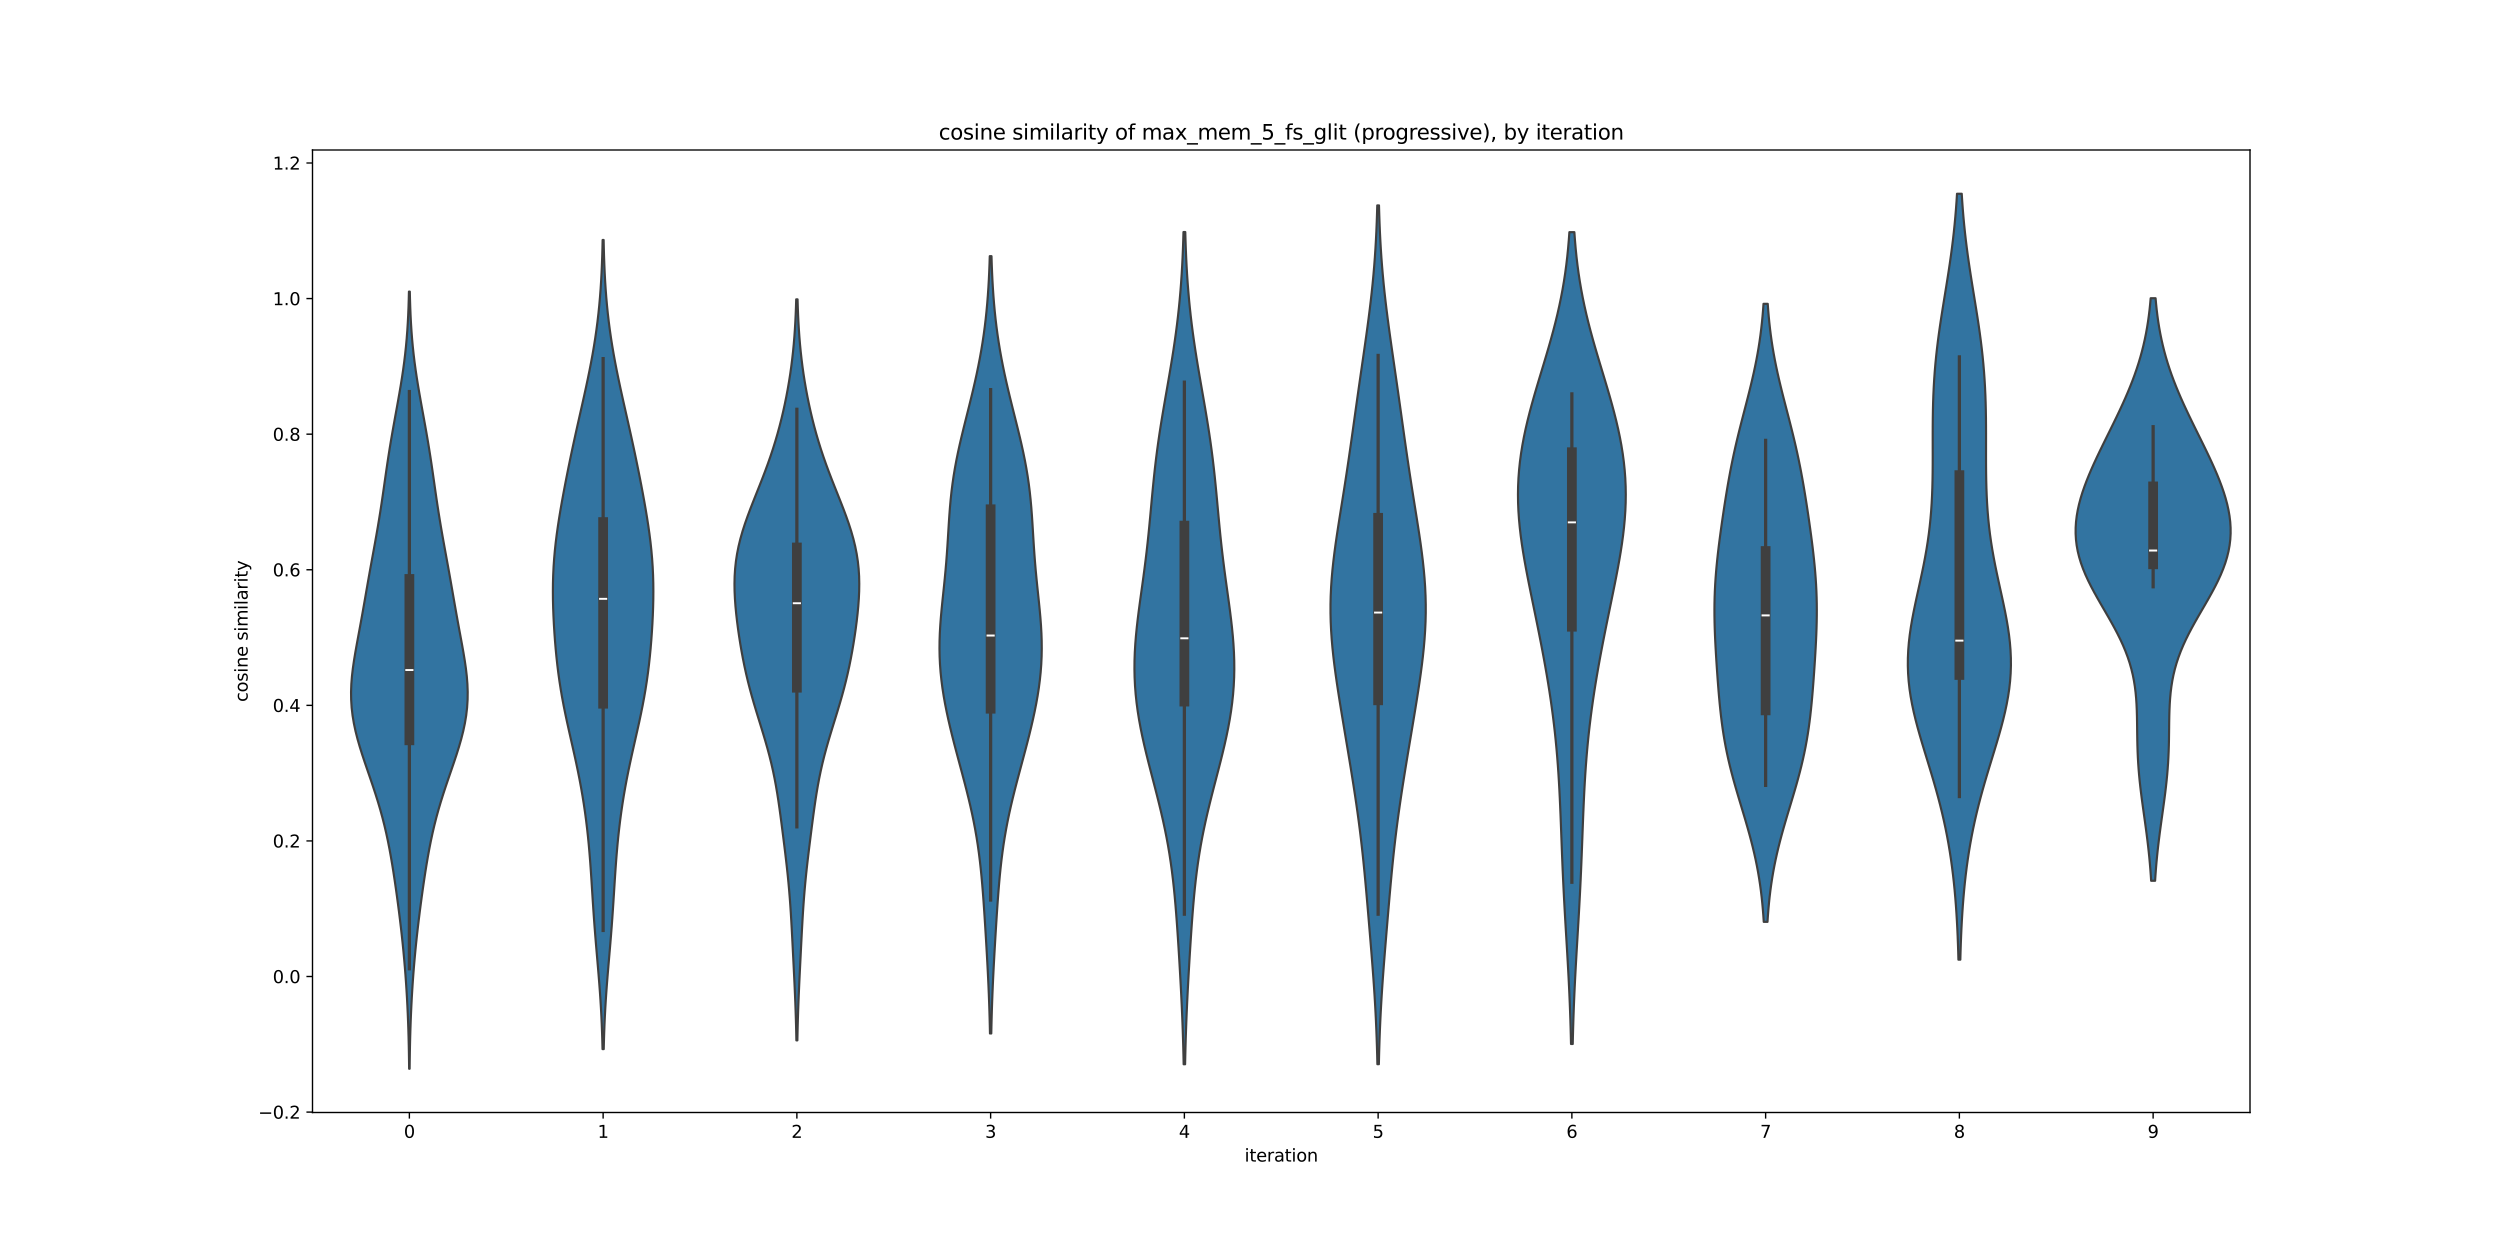 <?xml version="1.0" encoding="utf-8" standalone="no"?>
<!DOCTYPE svg PUBLIC "-//W3C//DTD SVG 1.1//EN"
  "http://www.w3.org/Graphics/SVG/1.1/DTD/svg11.dtd">
<svg xmlns:xlink="http://www.w3.org/1999/xlink" width="1440pt" height="720pt" viewBox="0 0 1440 720" xmlns="http://www.w3.org/2000/svg" version="1.1">
 <defs>
  <style type="text/css">*{stroke-linejoin: round; stroke-linecap: butt}</style>
 </defs>
 <g id="figure_1">
  <g id="patch_1">
   <path d="M 0 720 
L 1440 720 
L 1440 0 
L 0 0 
z
" style="fill: #ffffff"/>
  </g>
  <g id="axes_1">
   <g id="patch_2">
    <path d="M 180 640.8 
L 1296 640.8 
L 1296 86.4 
L 180 86.4 
z
" style="fill: #ffffff"/>
   </g>
   <g id="PolyCollection_1">
    <defs>
     <path id="m3d412311a3" d="M 235.94 -104.4 
L 235.66 -104.4 
L 235.606 -108.921 
L 235.536 -113.443 
L 235.448 -117.964 
L 235.34 -122.486 
L 235.208 -127.007 
L 235.052 -131.529 
L 234.87 -136.05 
L 234.66 -140.572 
L 234.421 -145.093 
L 234.154 -149.615 
L 233.856 -154.136 
L 233.529 -158.658 
L 233.17 -163.179 
L 232.781 -167.701 
L 232.36 -172.222 
L 231.909 -176.744 
L 231.428 -181.265 
L 230.917 -185.787 
L 230.38 -190.308 
L 229.817 -194.829 
L 229.231 -199.351 
L 228.622 -203.872 
L 227.99 -208.394 
L 227.333 -212.915 
L 226.646 -217.437 
L 225.923 -221.958 
L 225.156 -226.48 
L 224.333 -231.001 
L 223.443 -235.523 
L 222.475 -240.044 
L 221.421 -244.566 
L 220.274 -249.087 
L 219.032 -253.609 
L 217.697 -258.13 
L 216.279 -262.652 
L 214.793 -267.173 
L 213.259 -271.694 
L 211.704 -276.216 
L 210.159 -280.737 
L 208.659 -285.259 
L 207.24 -289.78 
L 205.94 -294.302 
L 204.793 -298.823 
L 203.832 -303.345 
L 203.081 -307.866 
L 202.557 -312.388 
L 202.268 -316.909 
L 202.21 -321.431 
L 202.371 -325.952 
L 202.727 -330.474 
L 203.248 -334.995 
L 203.899 -339.517 
L 204.643 -344.038 
L 205.446 -348.56 
L 206.278 -353.081 
L 207.116 -357.602 
L 207.946 -362.124 
L 208.76 -366.645 
L 209.559 -371.167 
L 210.347 -375.688 
L 211.134 -380.21 
L 211.925 -384.731 
L 212.726 -389.253 
L 213.539 -393.774 
L 214.361 -398.296 
L 215.188 -402.817 
L 216.009 -407.339 
L 216.815 -411.86 
L 217.599 -416.382 
L 218.354 -420.903 
L 219.077 -425.425 
L 219.769 -429.946 
L 220.435 -434.467 
L 221.085 -438.989 
L 221.728 -443.51 
L 222.376 -448.032 
L 223.039 -452.553 
L 223.725 -457.075 
L 224.44 -461.596 
L 225.187 -466.118 
L 225.962 -470.639 
L 226.763 -475.161 
L 227.579 -479.682 
L 228.401 -484.204 
L 229.218 -488.725 
L 230.016 -493.247 
L 230.784 -497.768 
L 231.51 -502.29 
L 232.185 -506.811 
L 232.8 -511.333 
L 233.35 -515.854 
L 233.833 -520.375 
L 234.247 -524.897 
L 234.597 -529.418 
L 234.885 -533.94 
L 235.117 -538.461 
L 235.301 -542.983 
L 235.442 -547.504 
L 235.548 -552.026 
L 236.052 -552.026 
L 236.052 -552.026 
L 236.158 -547.504 
L 236.299 -542.983 
L 236.483 -538.461 
L 236.715 -533.94 
L 237.003 -529.418 
L 237.353 -524.897 
L 237.767 -520.375 
L 238.25 -515.854 
L 238.8 -511.333 
L 239.415 -506.811 
L 240.09 -502.29 
L 240.816 -497.768 
L 241.584 -493.247 
L 242.382 -488.725 
L 243.199 -484.204 
L 244.021 -479.682 
L 244.837 -475.161 
L 245.638 -470.639 
L 246.413 -466.118 
L 247.16 -461.596 
L 247.875 -457.075 
L 248.561 -452.553 
L 249.224 -448.032 
L 249.872 -443.51 
L 250.515 -438.989 
L 251.165 -434.467 
L 251.831 -429.946 
L 252.523 -425.425 
L 253.246 -420.903 
L 254.001 -416.382 
L 254.785 -411.86 
L 255.591 -407.339 
L 256.412 -402.817 
L 257.239 -398.296 
L 258.061 -393.774 
L 258.874 -389.253 
L 259.675 -384.731 
L 260.466 -380.21 
L 261.253 -375.688 
L 262.041 -371.167 
L 262.84 -366.645 
L 263.654 -362.124 
L 264.484 -357.602 
L 265.322 -353.081 
L 266.154 -348.56 
L 266.957 -344.038 
L 267.701 -339.517 
L 268.352 -334.995 
L 268.873 -330.474 
L 269.229 -325.952 
L 269.39 -321.431 
L 269.332 -316.909 
L 269.043 -312.388 
L 268.519 -307.866 
L 267.768 -303.345 
L 266.807 -298.823 
L 265.66 -294.302 
L 264.36 -289.78 
L 262.941 -285.259 
L 261.441 -280.737 
L 259.896 -276.216 
L 258.341 -271.694 
L 256.807 -267.173 
L 255.321 -262.652 
L 253.903 -258.13 
L 252.568 -253.609 
L 251.326 -249.087 
L 250.179 -244.566 
L 249.125 -240.044 
L 248.157 -235.523 
L 247.267 -231.001 
L 246.444 -226.48 
L 245.677 -221.958 
L 244.954 -217.437 
L 244.267 -212.915 
L 243.61 -208.394 
L 242.978 -203.872 
L 242.369 -199.351 
L 241.783 -194.829 
L 241.22 -190.308 
L 240.683 -185.787 
L 240.172 -181.265 
L 239.691 -176.744 
L 239.24 -172.222 
L 238.819 -167.701 
L 238.43 -163.179 
L 238.071 -158.658 
L 237.744 -154.136 
L 237.446 -149.615 
L 237.179 -145.093 
L 236.94 -140.572 
L 236.73 -136.05 
L 236.548 -131.529 
L 236.392 -127.007 
L 236.26 -122.486 
L 236.152 -117.964 
L 236.064 -113.443 
L 235.994 -108.921 
L 235.94 -104.4 
z
" style="stroke: #3f3f3f; stroke-width: 1.25"/>
    </defs>
    <g clip-path="url(#p0b1bcf5d0f)">
     <use xlink:href="#m3d412311a3" x="0" y="720" style="fill: #3274a1; stroke: #3f3f3f; stroke-width: 1.25"/>
    </g>
   </g>
   <g id="PolyCollection_2">
    <defs>
     <path id="m85ec4de2a8" d="M 347.746 -115.725 
L 347.054 -115.725 
L 346.937 -120.432 
L 346.791 -125.14 
L 346.612 -129.847 
L 346.398 -134.555 
L 346.149 -139.263 
L 345.863 -143.97 
L 345.543 -148.678 
L 345.193 -153.385 
L 344.818 -158.093 
L 344.424 -162.8 
L 344.021 -167.508 
L 343.616 -172.216 
L 343.218 -176.923 
L 342.832 -181.631 
L 342.464 -186.338 
L 342.116 -191.046 
L 341.788 -195.753 
L 341.477 -200.461 
L 341.176 -205.169 
L 340.88 -209.876 
L 340.577 -214.584 
L 340.26 -219.291 
L 339.918 -223.999 
L 339.544 -228.706 
L 339.128 -233.414 
L 338.666 -238.122 
L 338.152 -242.829 
L 337.581 -247.537 
L 336.951 -252.244 
L 336.259 -256.952 
L 335.504 -261.659 
L 334.687 -266.367 
L 333.809 -271.075 
L 332.873 -275.782 
L 331.888 -280.49 
L 330.862 -285.197 
L 329.808 -289.905 
L 328.742 -294.612 
L 327.679 -299.32 
L 326.638 -304.028 
L 325.635 -308.735 
L 324.685 -313.443 
L 323.801 -318.15 
L 322.99 -322.858 
L 322.257 -327.565 
L 321.6 -332.273 
L 321.018 -336.981 
L 320.505 -341.688 
L 320.054 -346.396 
L 319.66 -351.103 
L 319.319 -355.811 
L 319.03 -360.518 
L 318.794 -365.226 
L 318.616 -369.934 
L 318.503 -374.641 
L 318.464 -379.349 
L 318.506 -384.056 
L 318.637 -388.764 
L 318.862 -393.471 
L 319.184 -398.179 
L 319.6 -402.887 
L 320.106 -407.594 
L 320.696 -412.302 
L 321.359 -417.009 
L 322.085 -421.717 
L 322.864 -426.424 
L 323.686 -431.132 
L 324.544 -435.84 
L 325.432 -440.547 
L 326.346 -445.255 
L 327.285 -449.962 
L 328.247 -454.67 
L 329.232 -459.377 
L 330.239 -464.085 
L 331.266 -468.793 
L 332.31 -473.5 
L 333.366 -478.208 
L 334.428 -482.915 
L 335.488 -487.623 
L 336.537 -492.33 
L 337.567 -497.038 
L 338.567 -501.746 
L 339.53 -506.453 
L 340.447 -511.161 
L 341.311 -515.868 
L 342.118 -520.576 
L 342.861 -525.283 
L 343.54 -529.991 
L 344.152 -534.699 
L 344.697 -539.406 
L 345.177 -544.114 
L 345.594 -548.821 
L 345.951 -553.529 
L 346.253 -558.236 
L 346.504 -562.944 
L 346.71 -567.652 
L 346.877 -572.359 
L 347.009 -577.067 
L 347.112 -581.774 
L 347.688 -581.774 
L 347.688 -581.774 
L 347.791 -577.067 
L 347.923 -572.359 
L 348.09 -567.652 
L 348.296 -562.944 
L 348.547 -558.236 
L 348.849 -553.529 
L 349.206 -548.821 
L 349.623 -544.114 
L 350.103 -539.406 
L 350.648 -534.699 
L 351.26 -529.991 
L 351.939 -525.283 
L 352.682 -520.576 
L 353.489 -515.868 
L 354.353 -511.161 
L 355.27 -506.453 
L 356.233 -501.746 
L 357.233 -497.038 
L 358.263 -492.33 
L 359.312 -487.623 
L 360.372 -482.915 
L 361.434 -478.208 
L 362.49 -473.5 
L 363.534 -468.793 
L 364.561 -464.085 
L 365.568 -459.377 
L 366.553 -454.67 
L 367.515 -449.962 
L 368.454 -445.255 
L 369.368 -440.547 
L 370.256 -435.84 
L 371.114 -431.132 
L 371.936 -426.424 
L 372.715 -421.717 
L 373.441 -417.009 
L 374.104 -412.302 
L 374.694 -407.594 
L 375.2 -402.887 
L 375.616 -398.179 
L 375.938 -393.471 
L 376.163 -388.764 
L 376.294 -384.056 
L 376.336 -379.349 
L 376.297 -374.641 
L 376.184 -369.934 
L 376.006 -365.226 
L 375.77 -360.518 
L 375.481 -355.811 
L 375.14 -351.103 
L 374.746 -346.396 
L 374.295 -341.688 
L 373.782 -336.981 
L 373.2 -332.273 
L 372.543 -327.565 
L 371.81 -322.858 
L 370.999 -318.15 
L 370.115 -313.443 
L 369.165 -308.735 
L 368.162 -304.028 
L 367.121 -299.32 
L 366.058 -294.612 
L 364.992 -289.905 
L 363.938 -285.197 
L 362.912 -280.49 
L 361.927 -275.782 
L 360.991 -271.075 
L 360.113 -266.367 
L 359.296 -261.659 
L 358.541 -256.952 
L 357.849 -252.244 
L 357.219 -247.537 
L 356.648 -242.829 
L 356.134 -238.122 
L 355.672 -233.414 
L 355.256 -228.706 
L 354.882 -223.999 
L 354.54 -219.291 
L 354.223 -214.584 
L 353.92 -209.876 
L 353.624 -205.169 
L 353.323 -200.461 
L 353.012 -195.753 
L 352.684 -191.046 
L 352.336 -186.338 
L 351.968 -181.631 
L 351.582 -176.923 
L 351.184 -172.216 
L 350.779 -167.508 
L 350.376 -162.8 
L 349.982 -158.093 
L 349.607 -153.385 
L 349.257 -148.678 
L 348.937 -143.97 
L 348.651 -139.263 
L 348.402 -134.555 
L 348.188 -129.847 
L 348.009 -125.14 
L 347.863 -120.432 
L 347.746 -115.725 
z
" style="stroke: #3f3f3f; stroke-width: 1.25"/>
    </defs>
    <g clip-path="url(#p0b1bcf5d0f)">
     <use xlink:href="#m85ec4de2a8" x="0" y="720" style="fill: #3274a1; stroke: #3f3f3f; stroke-width: 1.25"/>
    </g>
   </g>
   <g id="PolyCollection_3">
    <defs>
     <path id="m1bb89096e9" d="M 459.282 -120.742 
L 458.718 -120.742 
L 458.632 -125.053 
L 458.529 -129.365 
L 458.407 -133.676 
L 458.267 -137.987 
L 458.108 -142.299 
L 457.934 -146.61 
L 457.745 -150.921 
L 457.544 -155.233 
L 457.336 -159.544 
L 457.123 -163.856 
L 456.907 -168.167 
L 456.689 -172.478 
L 456.47 -176.79 
L 456.248 -181.101 
L 456.018 -185.412 
L 455.776 -189.724 
L 455.516 -194.035 
L 455.231 -198.347 
L 454.916 -202.658 
L 454.566 -206.969 
L 454.179 -211.281 
L 453.755 -215.592 
L 453.298 -219.904 
L 452.811 -224.215 
L 452.301 -228.526 
L 451.775 -232.838 
L 451.236 -237.149 
L 450.689 -241.46 
L 450.133 -245.772 
L 449.564 -250.083 
L 448.974 -254.395 
L 448.35 -258.706 
L 447.681 -263.017 
L 446.95 -267.329 
L 446.146 -271.64 
L 445.258 -275.951 
L 444.28 -280.263 
L 443.21 -284.574 
L 442.056 -288.886 
L 440.829 -293.197 
L 439.545 -297.508 
L 438.225 -301.82 
L 436.891 -306.131 
L 435.568 -310.443 
L 434.278 -314.754 
L 433.037 -319.065 
L 431.862 -323.377 
L 430.761 -327.688 
L 429.739 -331.999 
L 428.795 -336.311 
L 427.926 -340.622 
L 427.126 -344.934 
L 426.39 -349.245 
L 425.713 -353.556 
L 425.093 -357.868 
L 424.535 -362.179 
L 424.044 -366.49 
L 423.633 -370.802 
L 423.319 -375.113 
L 423.121 -379.425 
L 423.06 -383.736 
L 423.156 -388.047 
L 423.428 -392.359 
L 423.889 -396.67 
L 424.547 -400.982 
L 425.404 -405.293 
L 426.452 -409.604 
L 427.677 -413.916 
L 429.059 -418.227 
L 430.571 -422.538 
L 432.182 -426.85 
L 433.862 -431.161 
L 435.576 -435.473 
L 437.296 -439.784 
L 438.993 -444.095 
L 440.645 -448.407 
L 442.235 -452.718 
L 443.749 -457.029 
L 445.182 -461.341 
L 446.529 -465.652 
L 447.791 -469.964 
L 448.97 -474.275 
L 450.069 -478.586 
L 451.092 -482.898 
L 452.041 -487.209 
L 452.921 -491.521 
L 453.731 -495.832 
L 454.474 -500.143 
L 455.15 -504.455 
L 455.759 -508.766 
L 456.303 -513.077 
L 456.782 -517.389 
L 457.199 -521.7 
L 457.557 -526.012 
L 457.86 -530.323 
L 458.112 -534.634 
L 458.318 -538.946 
L 458.484 -543.257 
L 458.616 -547.569 
L 459.384 -547.569 
L 459.384 -547.569 
L 459.516 -543.257 
L 459.682 -538.946 
L 459.888 -534.634 
L 460.14 -530.323 
L 460.443 -526.012 
L 460.801 -521.7 
L 461.218 -517.389 
L 461.697 -513.077 
L 462.241 -508.766 
L 462.85 -504.455 
L 463.526 -500.143 
L 464.269 -495.832 
L 465.079 -491.521 
L 465.959 -487.209 
L 466.908 -482.898 
L 467.931 -478.586 
L 469.03 -474.275 
L 470.209 -469.964 
L 471.471 -465.652 
L 472.818 -461.341 
L 474.251 -457.029 
L 475.765 -452.718 
L 477.355 -448.407 
L 479.007 -444.095 
L 480.704 -439.784 
L 482.424 -435.473 
L 484.138 -431.161 
L 485.818 -426.85 
L 487.429 -422.538 
L 488.941 -418.227 
L 490.323 -413.916 
L 491.548 -409.604 
L 492.596 -405.293 
L 493.453 -400.982 
L 494.111 -396.67 
L 494.572 -392.359 
L 494.844 -388.047 
L 494.94 -383.736 
L 494.879 -379.425 
L 494.681 -375.113 
L 494.367 -370.802 
L 493.956 -366.49 
L 493.465 -362.179 
L 492.907 -357.868 
L 492.287 -353.556 
L 491.61 -349.245 
L 490.874 -344.934 
L 490.074 -340.622 
L 489.205 -336.311 
L 488.261 -331.999 
L 487.239 -327.688 
L 486.138 -323.377 
L 484.963 -319.065 
L 483.722 -314.754 
L 482.432 -310.443 
L 481.109 -306.131 
L 479.775 -301.82 
L 478.455 -297.508 
L 477.171 -293.197 
L 475.944 -288.886 
L 474.79 -284.574 
L 473.72 -280.263 
L 472.742 -275.951 
L 471.854 -271.64 
L 471.05 -267.329 
L 470.319 -263.017 
L 469.65 -258.706 
L 469.026 -254.395 
L 468.436 -250.083 
L 467.867 -245.772 
L 467.311 -241.46 
L 466.764 -237.149 
L 466.225 -232.838 
L 465.699 -228.526 
L 465.189 -224.215 
L 464.702 -219.904 
L 464.245 -215.592 
L 463.821 -211.281 
L 463.434 -206.969 
L 463.084 -202.658 
L 462.769 -198.347 
L 462.484 -194.035 
L 462.224 -189.724 
L 461.982 -185.412 
L 461.752 -181.101 
L 461.53 -176.79 
L 461.311 -172.478 
L 461.093 -168.167 
L 460.877 -163.856 
L 460.664 -159.544 
L 460.456 -155.233 
L 460.255 -150.921 
L 460.066 -146.61 
L 459.892 -142.299 
L 459.733 -137.987 
L 459.593 -133.676 
L 459.471 -129.365 
L 459.368 -125.053 
L 459.282 -120.742 
z
" style="stroke: #3f3f3f; stroke-width: 1.25"/>
    </defs>
    <g clip-path="url(#p0b1bcf5d0f)">
     <use xlink:href="#m1bb89096e9" x="0" y="720" style="fill: #3274a1; stroke: #3f3f3f; stroke-width: 1.25"/>
    </g>
   </g>
   <g id="PolyCollection_4">
    <defs>
     <path id="m2181bf0f1d" d="M 570.971 -124.715 
L 570.229 -124.715 
L 570.132 -129.237 
L 570.018 -133.76 
L 569.885 -138.282 
L 569.733 -142.805 
L 569.562 -147.327 
L 569.372 -151.85 
L 569.164 -156.372 
L 568.94 -160.895 
L 568.702 -165.417 
L 568.453 -169.94 
L 568.193 -174.463 
L 567.926 -178.985 
L 567.651 -183.508 
L 567.369 -188.03 
L 567.079 -192.553 
L 566.777 -197.075 
L 566.46 -201.598 
L 566.121 -206.12 
L 565.753 -210.643 
L 565.349 -215.165 
L 564.899 -219.688 
L 564.394 -224.21 
L 563.828 -228.733 
L 563.192 -233.256 
L 562.483 -237.778 
L 561.697 -242.301 
L 560.834 -246.823 
L 559.896 -251.346 
L 558.888 -255.868 
L 557.818 -260.391 
L 556.694 -264.913 
L 555.529 -269.436 
L 554.334 -273.958 
L 553.122 -278.481 
L 551.907 -283.003 
L 550.7 -287.526 
L 549.516 -292.048 
L 548.366 -296.571 
L 547.263 -301.094 
L 546.217 -305.616 
L 545.241 -310.139 
L 544.345 -314.661 
L 543.542 -319.184 
L 542.84 -323.706 
L 542.252 -328.229 
L 541.783 -332.751 
L 541.441 -337.274 
L 541.229 -341.796 
L 541.146 -346.319 
L 541.187 -350.841 
L 541.344 -355.364 
L 541.603 -359.886 
L 541.947 -364.409 
L 542.355 -368.932 
L 542.806 -373.454 
L 543.279 -377.977 
L 543.752 -382.499 
L 544.208 -387.022 
L 544.634 -391.544 
L 545.022 -396.067 
L 545.371 -400.589 
L 545.684 -405.112 
L 545.971 -409.634 
L 546.246 -414.157 
L 546.526 -418.679 
L 546.829 -423.202 
L 547.176 -427.725 
L 547.582 -432.247 
L 548.062 -436.77 
L 548.628 -441.292 
L 549.284 -445.815 
L 550.034 -450.337 
L 550.873 -454.86 
L 551.794 -459.382 
L 552.787 -463.905 
L 553.839 -468.427 
L 554.934 -472.95 
L 556.057 -477.472 
L 557.193 -481.995 
L 558.325 -486.517 
L 559.44 -491.04 
L 560.526 -495.563 
L 561.571 -500.085 
L 562.567 -504.608 
L 563.506 -509.13 
L 564.383 -513.653 
L 565.195 -518.175 
L 565.938 -522.698 
L 566.613 -527.22 
L 567.22 -531.743 
L 567.76 -536.265 
L 568.235 -540.788 
L 568.65 -545.31 
L 569.008 -549.833 
L 569.313 -554.355 
L 569.571 -558.878 
L 569.786 -563.401 
L 569.963 -567.923 
L 570.107 -572.446 
L 571.093 -572.446 
L 571.093 -572.446 
L 571.237 -567.923 
L 571.414 -563.401 
L 571.629 -558.878 
L 571.887 -554.355 
L 572.192 -549.833 
L 572.55 -545.31 
L 572.965 -540.788 
L 573.44 -536.265 
L 573.98 -531.743 
L 574.587 -527.22 
L 575.262 -522.698 
L 576.005 -518.175 
L 576.817 -513.653 
L 577.694 -509.13 
L 578.633 -504.608 
L 579.629 -500.085 
L 580.674 -495.563 
L 581.76 -491.04 
L 582.875 -486.517 
L 584.007 -481.995 
L 585.143 -477.472 
L 586.266 -472.95 
L 587.361 -468.427 
L 588.413 -463.905 
L 589.406 -459.382 
L 590.327 -454.86 
L 591.166 -450.337 
L 591.916 -445.815 
L 592.572 -441.292 
L 593.138 -436.77 
L 593.618 -432.247 
L 594.024 -427.725 
L 594.371 -423.202 
L 594.674 -418.679 
L 594.954 -414.157 
L 595.229 -409.634 
L 595.516 -405.112 
L 595.829 -400.589 
L 596.178 -396.067 
L 596.566 -391.544 
L 596.992 -387.022 
L 597.448 -382.499 
L 597.921 -377.977 
L 598.394 -373.454 
L 598.845 -368.932 
L 599.253 -364.409 
L 599.597 -359.886 
L 599.856 -355.364 
L 600.013 -350.841 
L 600.054 -346.319 
L 599.971 -341.796 
L 599.759 -337.274 
L 599.417 -332.751 
L 598.948 -328.229 
L 598.36 -323.706 
L 597.658 -319.184 
L 596.855 -314.661 
L 595.959 -310.139 
L 594.983 -305.616 
L 593.937 -301.094 
L 592.834 -296.571 
L 591.684 -292.048 
L 590.5 -287.526 
L 589.293 -283.003 
L 588.078 -278.481 
L 586.866 -273.958 
L 585.671 -269.436 
L 584.506 -264.913 
L 583.382 -260.391 
L 582.312 -255.868 
L 581.304 -251.346 
L 580.366 -246.823 
L 579.503 -242.301 
L 578.717 -237.778 
L 578.008 -233.256 
L 577.372 -228.733 
L 576.806 -224.21 
L 576.301 -219.688 
L 575.851 -215.165 
L 575.447 -210.643 
L 575.079 -206.12 
L 574.74 -201.598 
L 574.423 -197.075 
L 574.121 -192.553 
L 573.831 -188.03 
L 573.549 -183.508 
L 573.274 -178.985 
L 573.007 -174.463 
L 572.747 -169.94 
L 572.498 -165.417 
L 572.26 -160.895 
L 572.036 -156.372 
L 571.828 -151.85 
L 571.638 -147.327 
L 571.467 -142.805 
L 571.315 -138.282 
L 571.182 -133.76 
L 571.068 -129.237 
L 570.971 -124.715 
z
" style="stroke: #3f3f3f; stroke-width: 1.25"/>
    </defs>
    <g clip-path="url(#p0b1bcf5d0f)">
     <use xlink:href="#m2181bf0f1d" x="0" y="720" style="fill: #3274a1; stroke: #3f3f3f; stroke-width: 1.25"/>
    </g>
   </g>
   <g id="PolyCollection_5">
    <defs>
     <path id="mcdc3d95782" d="M 682.615 -106.985 
L 681.785 -106.985 
L 681.683 -111.827 
L 681.563 -116.669 
L 681.424 -121.511 
L 681.266 -126.353 
L 681.089 -131.195 
L 680.892 -136.036 
L 680.678 -140.878 
L 680.446 -145.72 
L 680.199 -150.562 
L 679.939 -155.404 
L 679.667 -160.246 
L 679.385 -165.088 
L 679.093 -169.93 
L 678.791 -174.772 
L 678.478 -179.614 
L 678.152 -184.456 
L 677.808 -189.298 
L 677.441 -194.14 
L 677.045 -198.982 
L 676.612 -203.824 
L 676.133 -208.666 
L 675.601 -213.508 
L 675.007 -218.35 
L 674.344 -223.192 
L 673.608 -228.034 
L 672.794 -232.876 
L 671.901 -237.718 
L 670.93 -242.56 
L 669.887 -247.401 
L 668.776 -252.243 
L 667.609 -257.085 
L 666.397 -261.927 
L 665.153 -266.769 
L 663.894 -271.611 
L 662.636 -276.453 
L 661.397 -281.295 
L 660.194 -286.137 
L 659.046 -290.979 
L 657.968 -295.821 
L 656.978 -300.663 
L 656.09 -305.505 
L 655.316 -310.347 
L 654.668 -315.189 
L 654.152 -320.031 
L 653.775 -324.873 
L 653.539 -329.715 
L 653.442 -334.557 
L 653.481 -339.399 
L 653.648 -344.241 
L 653.933 -349.083 
L 654.323 -353.924 
L 654.803 -358.766 
L 655.357 -363.608 
L 655.966 -368.45 
L 656.613 -373.292 
L 657.281 -378.134 
L 657.953 -382.976 
L 658.617 -387.818 
L 659.26 -392.66 
L 659.874 -397.502 
L 660.454 -402.344 
L 660.999 -407.186 
L 661.51 -412.028 
L 661.991 -416.87 
L 662.45 -421.712 
L 662.897 -426.554 
L 663.34 -431.396 
L 663.791 -436.238 
L 664.26 -441.08 
L 664.757 -445.922 
L 665.289 -450.764 
L 665.863 -455.606 
L 666.481 -460.448 
L 667.145 -465.289 
L 667.853 -470.131 
L 668.602 -474.973 
L 669.386 -479.815 
L 670.199 -484.657 
L 671.03 -489.499 
L 671.873 -494.341 
L 672.716 -499.183 
L 673.551 -504.025 
L 674.369 -508.867 
L 675.162 -513.709 
L 675.922 -518.551 
L 676.643 -523.393 
L 677.32 -528.235 
L 677.949 -533.077 
L 678.527 -537.919 
L 679.054 -542.761 
L 679.529 -547.603 
L 679.952 -552.445 
L 680.325 -557.287 
L 680.651 -562.129 
L 680.932 -566.971 
L 681.173 -571.812 
L 681.376 -576.654 
L 681.545 -581.496 
L 681.685 -586.338 
L 682.715 -586.338 
L 682.715 -586.338 
L 682.855 -581.496 
L 683.024 -576.654 
L 683.227 -571.812 
L 683.468 -566.971 
L 683.749 -562.129 
L 684.075 -557.287 
L 684.448 -552.445 
L 684.871 -547.603 
L 685.346 -542.761 
L 685.873 -537.919 
L 686.451 -533.077 
L 687.08 -528.235 
L 687.757 -523.393 
L 688.478 -518.551 
L 689.238 -513.709 
L 690.031 -508.867 
L 690.849 -504.025 
L 691.684 -499.183 
L 692.527 -494.341 
L 693.37 -489.499 
L 694.201 -484.657 
L 695.014 -479.815 
L 695.798 -474.973 
L 696.547 -470.131 
L 697.255 -465.289 
L 697.919 -460.448 
L 698.537 -455.606 
L 699.111 -450.764 
L 699.643 -445.922 
L 700.14 -441.08 
L 700.609 -436.238 
L 701.06 -431.396 
L 701.503 -426.554 
L 701.95 -421.712 
L 702.409 -416.87 
L 702.89 -412.028 
L 703.401 -407.186 
L 703.946 -402.344 
L 704.526 -397.502 
L 705.14 -392.66 
L 705.783 -387.818 
L 706.447 -382.976 
L 707.119 -378.134 
L 707.787 -373.292 
L 708.434 -368.45 
L 709.043 -363.608 
L 709.597 -358.766 
L 710.077 -353.924 
L 710.467 -349.083 
L 710.752 -344.241 
L 710.919 -339.399 
L 710.958 -334.557 
L 710.861 -329.715 
L 710.625 -324.873 
L 710.248 -320.031 
L 709.732 -315.189 
L 709.084 -310.347 
L 708.31 -305.505 
L 707.422 -300.663 
L 706.432 -295.821 
L 705.354 -290.979 
L 704.206 -286.137 
L 703.003 -281.295 
L 701.764 -276.453 
L 700.506 -271.611 
L 699.247 -266.769 
L 698.003 -261.927 
L 696.791 -257.085 
L 695.624 -252.243 
L 694.513 -247.401 
L 693.47 -242.56 
L 692.499 -237.718 
L 691.606 -232.876 
L 690.792 -228.034 
L 690.056 -223.192 
L 689.393 -218.35 
L 688.799 -213.508 
L 688.267 -208.666 
L 687.788 -203.824 
L 687.355 -198.982 
L 686.959 -194.14 
L 686.592 -189.298 
L 686.248 -184.456 
L 685.922 -179.614 
L 685.609 -174.772 
L 685.307 -169.93 
L 685.015 -165.088 
L 684.733 -160.246 
L 684.461 -155.404 
L 684.201 -150.562 
L 683.954 -145.72 
L 683.722 -140.878 
L 683.508 -136.036 
L 683.311 -131.195 
L 683.134 -126.353 
L 682.976 -121.511 
L 682.837 -116.669 
L 682.717 -111.827 
L 682.615 -106.985 
z
" style="stroke: #3f3f3f; stroke-width: 1.25"/>
    </defs>
    <g clip-path="url(#p0b1bcf5d0f)">
     <use xlink:href="#mcdc3d95782" x="0" y="720" style="fill: #3274a1; stroke: #3f3f3f; stroke-width: 1.25"/>
    </g>
   </g>
   <g id="PolyCollection_6">
    <defs>
     <path id="m7691b6f46f" d="M 794.225 -107.025 
L 793.375 -107.025 
L 793.259 -112.022 
L 793.12 -117.018 
L 792.956 -122.015 
L 792.765 -127.011 
L 792.546 -132.008 
L 792.298 -137.005 
L 792.021 -142.001 
L 791.718 -146.998 
L 791.389 -151.994 
L 791.037 -156.991 
L 790.666 -161.988 
L 790.279 -166.984 
L 789.88 -171.981 
L 789.471 -176.978 
L 789.057 -181.974 
L 788.639 -186.971 
L 788.217 -191.967 
L 787.792 -196.964 
L 787.361 -201.961 
L 786.921 -206.957 
L 786.47 -211.954 
L 786.001 -216.95 
L 785.512 -221.947 
L 784.997 -226.944 
L 784.452 -231.94 
L 783.875 -236.937 
L 783.264 -241.933 
L 782.618 -246.93 
L 781.939 -251.927 
L 781.228 -256.923 
L 780.488 -261.92 
L 779.723 -266.916 
L 778.937 -271.913 
L 778.133 -276.91 
L 777.316 -281.906 
L 776.49 -286.903 
L 775.656 -291.9 
L 774.82 -296.896 
L 773.985 -301.893 
L 773.154 -306.889 
L 772.332 -311.886 
L 771.526 -316.883 
L 770.741 -321.879 
L 769.988 -326.876 
L 769.275 -331.872 
L 768.614 -336.869 
L 768.017 -341.866 
L 767.494 -346.862 
L 767.059 -351.859 
L 766.721 -356.855 
L 766.49 -361.852 
L 766.371 -366.849 
L 766.37 -371.845 
L 766.487 -376.842 
L 766.719 -381.838 
L 767.061 -386.835 
L 767.504 -391.832 
L 768.038 -396.828 
L 768.649 -401.825 
L 769.325 -406.822 
L 770.051 -411.818 
L 770.813 -416.815 
L 771.598 -421.811 
L 772.395 -426.808 
L 773.194 -431.805 
L 773.988 -436.801 
L 774.771 -441.798 
L 775.539 -446.794 
L 776.291 -451.791 
L 777.028 -456.788 
L 777.751 -461.784 
L 778.463 -466.781 
L 779.167 -471.777 
L 779.866 -476.774 
L 780.564 -481.771 
L 781.264 -486.767 
L 781.969 -491.764 
L 782.679 -496.76 
L 783.395 -501.757 
L 784.115 -506.754 
L 784.837 -511.75 
L 785.558 -516.747 
L 786.272 -521.744 
L 786.976 -526.74 
L 787.662 -531.737 
L 788.326 -536.733 
L 788.96 -541.73 
L 789.56 -546.727 
L 790.121 -551.723 
L 790.639 -556.72 
L 791.111 -561.716 
L 791.537 -566.713 
L 791.916 -571.71 
L 792.248 -576.706 
L 792.536 -581.703 
L 792.782 -586.699 
L 792.989 -591.696 
L 793.162 -596.693 
L 793.304 -601.689 
L 794.296 -601.689 
L 794.296 -601.689 
L 794.438 -596.693 
L 794.611 -591.696 
L 794.818 -586.699 
L 795.064 -581.703 
L 795.352 -576.706 
L 795.684 -571.71 
L 796.063 -566.713 
L 796.489 -561.716 
L 796.961 -556.72 
L 797.479 -551.723 
L 798.04 -546.727 
L 798.64 -541.73 
L 799.274 -536.733 
L 799.938 -531.737 
L 800.624 -526.74 
L 801.328 -521.744 
L 802.042 -516.747 
L 802.763 -511.75 
L 803.485 -506.754 
L 804.205 -501.757 
L 804.921 -496.76 
L 805.631 -491.764 
L 806.336 -486.767 
L 807.036 -481.771 
L 807.734 -476.774 
L 808.433 -471.777 
L 809.137 -466.781 
L 809.849 -461.784 
L 810.572 -456.788 
L 811.309 -451.791 
L 812.061 -446.794 
L 812.829 -441.798 
L 813.612 -436.801 
L 814.406 -431.805 
L 815.205 -426.808 
L 816.002 -421.811 
L 816.787 -416.815 
L 817.549 -411.818 
L 818.275 -406.822 
L 818.951 -401.825 
L 819.562 -396.828 
L 820.096 -391.832 
L 820.539 -386.835 
L 820.881 -381.838 
L 821.113 -376.842 
L 821.23 -371.845 
L 821.229 -366.849 
L 821.11 -361.852 
L 820.879 -356.855 
L 820.541 -351.859 
L 820.106 -346.862 
L 819.583 -341.866 
L 818.986 -336.869 
L 818.325 -331.872 
L 817.612 -326.876 
L 816.859 -321.879 
L 816.074 -316.883 
L 815.268 -311.886 
L 814.446 -306.889 
L 813.615 -301.893 
L 812.78 -296.896 
L 811.944 -291.9 
L 811.11 -286.903 
L 810.284 -281.906 
L 809.467 -276.91 
L 808.663 -271.913 
L 807.877 -266.916 
L 807.112 -261.92 
L 806.372 -256.923 
L 805.661 -251.927 
L 804.982 -246.93 
L 804.336 -241.933 
L 803.725 -236.937 
L 803.148 -231.94 
L 802.603 -226.944 
L 802.088 -221.947 
L 801.599 -216.95 
L 801.13 -211.954 
L 800.679 -206.957 
L 800.239 -201.961 
L 799.808 -196.964 
L 799.383 -191.967 
L 798.961 -186.971 
L 798.543 -181.974 
L 798.129 -176.978 
L 797.72 -171.981 
L 797.321 -166.984 
L 796.934 -161.988 
L 796.563 -156.991 
L 796.211 -151.994 
L 795.882 -146.998 
L 795.579 -142.001 
L 795.302 -137.005 
L 795.054 -132.008 
L 794.835 -127.011 
L 794.644 -122.015 
L 794.48 -117.018 
L 794.341 -112.022 
L 794.225 -107.025 
z
" style="stroke: #3f3f3f; stroke-width: 1.25"/>
    </defs>
    <g clip-path="url(#p0b1bcf5d0f)">
     <use xlink:href="#m7691b6f46f" x="0" y="720" style="fill: #3274a1; stroke: #3f3f3f; stroke-width: 1.25"/>
    </g>
   </g>
   <g id="PolyCollection_7">
    <defs>
     <path id="me49ed0995e" d="M 905.892 -118.662 
L 904.908 -118.662 
L 904.798 -123.385 
L 904.671 -128.108 
L 904.526 -132.832 
L 904.363 -137.555 
L 904.18 -142.278 
L 903.978 -147.002 
L 903.759 -151.725 
L 903.523 -156.448 
L 903.272 -161.171 
L 903.009 -165.895 
L 902.736 -170.618 
L 902.457 -175.341 
L 902.174 -180.064 
L 901.891 -184.788 
L 901.612 -189.511 
L 901.34 -194.234 
L 901.077 -198.958 
L 900.824 -203.681 
L 900.585 -208.404 
L 900.358 -213.127 
L 900.145 -217.851 
L 899.944 -222.574 
L 899.753 -227.297 
L 899.57 -232.02 
L 899.393 -236.744 
L 899.216 -241.467 
L 899.037 -246.19 
L 898.85 -250.914 
L 898.651 -255.637 
L 898.435 -260.36 
L 898.198 -265.083 
L 897.935 -269.807 
L 897.641 -274.53 
L 897.313 -279.253 
L 896.947 -283.977 
L 896.541 -288.7 
L 896.091 -293.423 
L 895.598 -298.146 
L 895.06 -302.87 
L 894.476 -307.593 
L 893.849 -312.316 
L 893.178 -317.039 
L 892.466 -321.763 
L 891.716 -326.486 
L 890.928 -331.209 
L 890.107 -335.933 
L 889.254 -340.656 
L 888.373 -345.379 
L 887.467 -350.102 
L 886.539 -354.826 
L 885.593 -359.549 
L 884.633 -364.272 
L 883.664 -368.995 
L 882.693 -373.719 
L 881.726 -378.442 
L 880.771 -383.165 
L 879.84 -387.889 
L 878.941 -392.612 
L 878.087 -397.335 
L 877.291 -402.058 
L 876.565 -406.782 
L 875.922 -411.505 
L 875.375 -416.228 
L 874.934 -420.952 
L 874.611 -425.675 
L 874.414 -430.398 
L 874.349 -435.121 
L 874.423 -439.845 
L 874.636 -444.568 
L 874.991 -449.291 
L 875.485 -454.014 
L 876.114 -458.738 
L 876.873 -463.461 
L 877.755 -468.184 
L 878.75 -472.908 
L 879.848 -477.631 
L 881.036 -482.354 
L 882.302 -487.077 
L 883.63 -491.801 
L 885.008 -496.524 
L 886.417 -501.247 
L 887.844 -505.97 
L 889.272 -510.694 
L 890.686 -515.417 
L 892.071 -520.14 
L 893.413 -524.864 
L 894.702 -529.587 
L 895.925 -534.31 
L 897.074 -539.033 
L 898.142 -543.757 
L 899.125 -548.48 
L 900.021 -553.203 
L 900.827 -557.927 
L 901.547 -562.65 
L 902.181 -567.373 
L 902.735 -572.096 
L 903.213 -576.82 
L 903.622 -581.543 
L 903.968 -586.266 
L 906.832 -586.266 
L 906.832 -586.266 
L 907.178 -581.543 
L 907.587 -576.82 
L 908.065 -572.096 
L 908.619 -567.373 
L 909.253 -562.65 
L 909.973 -557.927 
L 910.779 -553.203 
L 911.675 -548.48 
L 912.658 -543.757 
L 913.726 -539.033 
L 914.875 -534.31 
L 916.098 -529.587 
L 917.387 -524.864 
L 918.729 -520.14 
L 920.114 -515.417 
L 921.528 -510.694 
L 922.956 -505.97 
L 924.383 -501.247 
L 925.792 -496.524 
L 927.17 -491.801 
L 928.498 -487.077 
L 929.764 -482.354 
L 930.952 -477.631 
L 932.05 -472.908 
L 933.045 -468.184 
L 933.927 -463.461 
L 934.686 -458.738 
L 935.315 -454.014 
L 935.809 -449.291 
L 936.164 -444.568 
L 936.377 -439.845 
L 936.451 -435.121 
L 936.386 -430.398 
L 936.189 -425.675 
L 935.866 -420.952 
L 935.425 -416.228 
L 934.878 -411.505 
L 934.235 -406.782 
L 933.509 -402.058 
L 932.713 -397.335 
L 931.859 -392.612 
L 930.96 -387.889 
L 930.029 -383.165 
L 929.074 -378.442 
L 928.107 -373.719 
L 927.136 -368.995 
L 926.167 -364.272 
L 925.207 -359.549 
L 924.261 -354.826 
L 923.333 -350.102 
L 922.427 -345.379 
L 921.546 -340.656 
L 920.693 -335.933 
L 919.872 -331.209 
L 919.084 -326.486 
L 918.334 -321.763 
L 917.622 -317.039 
L 916.951 -312.316 
L 916.324 -307.593 
L 915.74 -302.87 
L 915.202 -298.146 
L 914.709 -293.423 
L 914.259 -288.7 
L 913.853 -283.977 
L 913.487 -279.253 
L 913.159 -274.53 
L 912.865 -269.807 
L 912.602 -265.083 
L 912.365 -260.36 
L 912.149 -255.637 
L 911.95 -250.914 
L 911.763 -246.19 
L 911.584 -241.467 
L 911.407 -236.744 
L 911.23 -232.02 
L 911.047 -227.297 
L 910.856 -222.574 
L 910.655 -217.851 
L 910.442 -213.127 
L 910.215 -208.404 
L 909.976 -203.681 
L 909.723 -198.958 
L 909.46 -194.234 
L 909.188 -189.511 
L 908.909 -184.788 
L 908.626 -180.064 
L 908.343 -175.341 
L 908.064 -170.618 
L 907.791 -165.895 
L 907.528 -161.171 
L 907.277 -156.448 
L 907.041 -151.725 
L 906.822 -147.002 
L 906.62 -142.278 
L 906.437 -137.555 
L 906.274 -132.832 
L 906.129 -128.108 
L 906.002 -123.385 
L 905.892 -118.662 
z
" style="stroke: #3f3f3f; stroke-width: 1.25"/>
    </defs>
    <g clip-path="url(#p0b1bcf5d0f)">
     <use xlink:href="#me49ed0995e" x="0" y="720" style="fill: #3274a1; stroke: #3f3f3f; stroke-width: 1.25"/>
    </g>
   </g>
   <g id="PolyCollection_8">
    <defs>
     <path id="ma9ad5a521f" d="M 1018.078 -189.009 
L 1015.922 -189.009 
L 1015.682 -192.605 
L 1015.401 -196.2 
L 1015.074 -199.796 
L 1014.697 -203.392 
L 1014.266 -206.987 
L 1013.778 -210.583 
L 1013.23 -214.179 
L 1012.62 -217.775 
L 1011.947 -221.37 
L 1011.211 -224.966 
L 1010.413 -228.562 
L 1009.557 -232.157 
L 1008.646 -235.753 
L 1007.686 -239.349 
L 1006.683 -242.944 
L 1005.646 -246.54 
L 1004.584 -250.136 
L 1003.505 -253.732 
L 1002.422 -257.327 
L 1001.344 -260.923 
L 1000.282 -264.519 
L 999.246 -268.114 
L 998.246 -271.71 
L 997.29 -275.306 
L 996.386 -278.902 
L 995.537 -282.497 
L 994.749 -286.093 
L 994.024 -289.689 
L 993.361 -293.284 
L 992.759 -296.88 
L 992.215 -300.476 
L 991.725 -304.071 
L 991.283 -307.667 
L 990.885 -311.263 
L 990.523 -314.859 
L 990.191 -318.454 
L 989.884 -322.05 
L 989.597 -325.646 
L 989.326 -329.241 
L 989.068 -332.837 
L 988.822 -336.433 
L 988.588 -340.029 
L 988.368 -343.624 
L 988.164 -347.22 
L 987.98 -350.816 
L 987.82 -354.411 
L 987.688 -358.007 
L 987.591 -361.603 
L 987.532 -365.198 
L 987.516 -368.794 
L 987.546 -372.39 
L 987.626 -375.986 
L 987.755 -379.581 
L 987.934 -383.177 
L 988.163 -386.773 
L 988.438 -390.368 
L 988.757 -393.964 
L 989.115 -397.56 
L 989.509 -401.156 
L 989.933 -404.751 
L 990.383 -408.347 
L 990.855 -411.943 
L 991.345 -415.538 
L 991.851 -419.134 
L 992.373 -422.73 
L 992.908 -426.325 
L 993.459 -429.921 
L 994.027 -433.517 
L 994.614 -437.113 
L 995.223 -440.708 
L 995.858 -444.304 
L 996.523 -447.9 
L 997.218 -451.495 
L 997.948 -455.091 
L 998.712 -458.687 
L 999.512 -462.283 
L 1000.345 -465.878 
L 1001.208 -469.474 
L 1002.099 -473.07 
L 1003.01 -476.665 
L 1003.937 -480.261 
L 1004.871 -483.857 
L 1005.804 -487.453 
L 1006.729 -491.048 
L 1007.638 -494.644 
L 1008.521 -498.24 
L 1009.373 -501.835 
L 1010.186 -505.431 
L 1010.954 -509.027 
L 1011.674 -512.622 
L 1012.342 -516.218 
L 1012.956 -519.814 
L 1013.515 -523.41 
L 1014.019 -527.005 
L 1014.469 -530.601 
L 1014.868 -534.197 
L 1015.217 -537.792 
L 1015.521 -541.388 
L 1015.783 -544.984 
L 1018.217 -544.984 
L 1018.217 -544.984 
L 1018.479 -541.388 
L 1018.783 -537.792 
L 1019.132 -534.197 
L 1019.531 -530.601 
L 1019.981 -527.005 
L 1020.485 -523.41 
L 1021.044 -519.814 
L 1021.658 -516.218 
L 1022.326 -512.622 
L 1023.046 -509.027 
L 1023.814 -505.431 
L 1024.627 -501.835 
L 1025.479 -498.24 
L 1026.362 -494.644 
L 1027.271 -491.048 
L 1028.196 -487.453 
L 1029.129 -483.857 
L 1030.063 -480.261 
L 1030.99 -476.665 
L 1031.901 -473.07 
L 1032.792 -469.474 
L 1033.655 -465.878 
L 1034.488 -462.283 
L 1035.288 -458.687 
L 1036.052 -455.091 
L 1036.782 -451.495 
L 1037.477 -447.9 
L 1038.142 -444.304 
L 1038.777 -440.708 
L 1039.386 -437.113 
L 1039.973 -433.517 
L 1040.541 -429.921 
L 1041.092 -426.325 
L 1041.627 -422.73 
L 1042.149 -419.134 
L 1042.655 -415.538 
L 1043.145 -411.943 
L 1043.617 -408.347 
L 1044.067 -404.751 
L 1044.491 -401.156 
L 1044.885 -397.56 
L 1045.243 -393.964 
L 1045.562 -390.368 
L 1045.837 -386.773 
L 1046.066 -383.177 
L 1046.245 -379.581 
L 1046.374 -375.986 
L 1046.454 -372.39 
L 1046.484 -368.794 
L 1046.468 -365.198 
L 1046.409 -361.603 
L 1046.312 -358.007 
L 1046.18 -354.411 
L 1046.02 -350.816 
L 1045.836 -347.22 
L 1045.632 -343.624 
L 1045.412 -340.029 
L 1045.178 -336.433 
L 1044.932 -332.837 
L 1044.674 -329.241 
L 1044.403 -325.646 
L 1044.116 -322.05 
L 1043.809 -318.454 
L 1043.477 -314.859 
L 1043.115 -311.263 
L 1042.717 -307.667 
L 1042.275 -304.071 
L 1041.785 -300.476 
L 1041.241 -296.88 
L 1040.639 -293.284 
L 1039.976 -289.689 
L 1039.251 -286.093 
L 1038.463 -282.497 
L 1037.614 -278.902 
L 1036.71 -275.306 
L 1035.754 -271.71 
L 1034.754 -268.114 
L 1033.718 -264.519 
L 1032.656 -260.923 
L 1031.578 -257.327 
L 1030.495 -253.732 
L 1029.416 -250.136 
L 1028.354 -246.54 
L 1027.317 -242.944 
L 1026.314 -239.349 
L 1025.354 -235.753 
L 1024.443 -232.157 
L 1023.587 -228.562 
L 1022.789 -224.966 
L 1022.053 -221.37 
L 1021.38 -217.775 
L 1020.77 -214.179 
L 1020.222 -210.583 
L 1019.734 -206.987 
L 1019.303 -203.392 
L 1018.926 -199.796 
L 1018.599 -196.2 
L 1018.318 -192.605 
L 1018.078 -189.009 
z
" style="stroke: #3f3f3f; stroke-width: 1.25"/>
    </defs>
    <g clip-path="url(#p0b1bcf5d0f)">
     <use xlink:href="#ma9ad5a521f" x="0" y="720" style="fill: #3274a1; stroke: #3f3f3f; stroke-width: 1.25"/>
    </g>
   </g>
   <g id="PolyCollection_9">
    <defs>
     <path id="me336c6df40" d="M 1129.144 -167.224 
L 1128.056 -167.224 
L 1127.932 -171.681 
L 1127.785 -176.137 
L 1127.613 -180.593 
L 1127.411 -185.05 
L 1127.178 -189.506 
L 1126.909 -193.962 
L 1126.602 -198.419 
L 1126.251 -202.875 
L 1125.855 -207.331 
L 1125.408 -211.787 
L 1124.908 -216.244 
L 1124.351 -220.7 
L 1123.733 -225.156 
L 1123.051 -229.613 
L 1122.302 -234.069 
L 1121.484 -238.525 
L 1120.596 -242.982 
L 1119.636 -247.438 
L 1118.606 -251.894 
L 1117.508 -256.351 
L 1116.344 -260.807 
L 1115.121 -265.263 
L 1113.847 -269.72 
L 1112.529 -274.176 
L 1111.182 -278.632 
L 1109.819 -283.089 
L 1108.455 -287.545 
L 1107.11 -292.001 
L 1105.803 -296.458 
L 1104.553 -300.914 
L 1103.383 -305.37 
L 1102.312 -309.827 
L 1101.361 -314.283 
L 1100.546 -318.739 
L 1099.884 -323.195 
L 1099.386 -327.652 
L 1099.061 -332.108 
L 1098.912 -336.564 
L 1098.941 -341.021 
L 1099.142 -345.477 
L 1099.506 -349.933 
L 1100.02 -354.39 
L 1100.667 -358.846 
L 1101.427 -363.302 
L 1102.278 -367.759 
L 1103.197 -372.215 
L 1104.159 -376.671 
L 1105.141 -381.128 
L 1106.12 -385.584 
L 1107.075 -390.04 
L 1107.989 -394.497 
L 1108.846 -398.953 
L 1109.634 -403.409 
L 1110.344 -407.866 
L 1110.971 -412.322 
L 1111.512 -416.778 
L 1111.967 -421.235 
L 1112.341 -425.691 
L 1112.637 -430.147 
L 1112.863 -434.603 
L 1113.027 -439.06 
L 1113.138 -443.516 
L 1113.205 -447.972 
L 1113.239 -452.429 
L 1113.25 -456.885 
L 1113.247 -461.341 
L 1113.241 -465.798 
L 1113.24 -470.254 
L 1113.255 -474.71 
L 1113.294 -479.167 
L 1113.364 -483.623 
L 1113.472 -488.079 
L 1113.627 -492.536 
L 1113.831 -496.992 
L 1114.091 -501.448 
L 1114.408 -505.905 
L 1114.784 -510.361 
L 1115.219 -514.817 
L 1115.711 -519.274 
L 1116.257 -523.73 
L 1116.851 -528.186 
L 1117.488 -532.643 
L 1118.16 -537.099 
L 1118.858 -541.555 
L 1119.573 -546.012 
L 1120.297 -550.468 
L 1121.019 -554.924 
L 1121.731 -559.38 
L 1122.425 -563.837 
L 1123.092 -568.293 
L 1123.726 -572.749 
L 1124.322 -577.206 
L 1124.876 -581.662 
L 1125.385 -586.118 
L 1125.847 -590.575 
L 1126.263 -595.031 
L 1126.633 -599.487 
L 1126.958 -603.944 
L 1127.241 -608.4 
L 1129.959 -608.4 
L 1129.959 -608.4 
L 1130.242 -603.944 
L 1130.567 -599.487 
L 1130.937 -595.031 
L 1131.353 -590.575 
L 1131.815 -586.118 
L 1132.324 -581.662 
L 1132.878 -577.206 
L 1133.474 -572.749 
L 1134.108 -568.293 
L 1134.775 -563.837 
L 1135.469 -559.38 
L 1136.181 -554.924 
L 1136.903 -550.468 
L 1137.627 -546.012 
L 1138.342 -541.555 
L 1139.04 -537.099 
L 1139.712 -532.643 
L 1140.349 -528.186 
L 1140.943 -523.73 
L 1141.489 -519.274 
L 1141.981 -514.817 
L 1142.416 -510.361 
L 1142.792 -505.905 
L 1143.109 -501.448 
L 1143.369 -496.992 
L 1143.573 -492.536 
L 1143.728 -488.079 
L 1143.836 -483.623 
L 1143.906 -479.167 
L 1143.945 -474.71 
L 1143.96 -470.254 
L 1143.959 -465.798 
L 1143.953 -461.341 
L 1143.95 -456.885 
L 1143.961 -452.429 
L 1143.995 -447.972 
L 1144.062 -443.516 
L 1144.173 -439.06 
L 1144.337 -434.603 
L 1144.563 -430.147 
L 1144.859 -425.691 
L 1145.233 -421.235 
L 1145.688 -416.778 
L 1146.229 -412.322 
L 1146.856 -407.866 
L 1147.566 -403.409 
L 1148.354 -398.953 
L 1149.211 -394.497 
L 1150.125 -390.04 
L 1151.08 -385.584 
L 1152.059 -381.128 
L 1153.041 -376.671 
L 1154.003 -372.215 
L 1154.922 -367.759 
L 1155.773 -363.302 
L 1156.533 -358.846 
L 1157.18 -354.39 
L 1157.694 -349.933 
L 1158.058 -345.477 
L 1158.259 -341.021 
L 1158.288 -336.564 
L 1158.139 -332.108 
L 1157.814 -327.652 
L 1157.316 -323.195 
L 1156.654 -318.739 
L 1155.839 -314.283 
L 1154.888 -309.827 
L 1153.817 -305.37 
L 1152.647 -300.914 
L 1151.397 -296.458 
L 1150.09 -292.001 
L 1148.745 -287.545 
L 1147.381 -283.089 
L 1146.018 -278.632 
L 1144.671 -274.176 
L 1143.353 -269.72 
L 1142.079 -265.263 
L 1140.856 -260.807 
L 1139.692 -256.351 
L 1138.594 -251.894 
L 1137.564 -247.438 
L 1136.604 -242.982 
L 1135.716 -238.525 
L 1134.898 -234.069 
L 1134.149 -229.613 
L 1133.467 -225.156 
L 1132.849 -220.7 
L 1132.292 -216.244 
L 1131.792 -211.787 
L 1131.345 -207.331 
L 1130.949 -202.875 
L 1130.598 -198.419 
L 1130.291 -193.962 
L 1130.022 -189.506 
L 1129.789 -185.05 
L 1129.587 -180.593 
L 1129.415 -176.137 
L 1129.268 -171.681 
L 1129.144 -167.224 
z
" style="stroke: #3f3f3f; stroke-width: 1.25"/>
    </defs>
    <g clip-path="url(#p0b1bcf5d0f)">
     <use xlink:href="#me336c6df40" x="0" y="720" style="fill: #3274a1; stroke: #3f3f3f; stroke-width: 1.25"/>
    </g>
   </g>
   <g id="PolyCollection_10">
    <defs>
     <path id="m32a68b796c" d="M 1241.339 -212.679 
L 1239.061 -212.679 
L 1238.838 -216.068 
L 1238.585 -219.457 
L 1238.3 -222.846 
L 1237.984 -226.236 
L 1237.636 -229.625 
L 1237.259 -233.014 
L 1236.854 -236.403 
L 1236.424 -239.793 
L 1235.975 -243.182 
L 1235.511 -246.571 
L 1235.039 -249.96 
L 1234.565 -253.349 
L 1234.098 -256.739 
L 1233.644 -260.128 
L 1233.211 -263.517 
L 1232.807 -266.906 
L 1232.438 -270.296 
L 1232.11 -273.685 
L 1231.827 -277.074 
L 1231.59 -280.463 
L 1231.4 -283.852 
L 1231.255 -287.242 
L 1231.149 -290.631 
L 1231.076 -294.02 
L 1231.026 -297.409 
L 1230.987 -300.799 
L 1230.945 -304.188 
L 1230.884 -307.577 
L 1230.787 -310.966 
L 1230.636 -314.355 
L 1230.414 -317.745 
L 1230.102 -321.134 
L 1229.684 -324.523 
L 1229.144 -327.912 
L 1228.472 -331.302 
L 1227.655 -334.691 
L 1226.688 -338.08 
L 1225.567 -341.469 
L 1224.295 -344.858 
L 1222.875 -348.248 
L 1221.319 -351.637 
L 1219.639 -355.026 
L 1217.853 -358.415 
L 1215.983 -361.805 
L 1214.054 -365.194 
L 1212.091 -368.583 
L 1210.125 -371.972 
L 1208.183 -375.361 
L 1206.297 -378.751 
L 1204.494 -382.14 
L 1202.802 -385.529 
L 1201.246 -388.918 
L 1199.849 -392.308 
L 1198.628 -395.697 
L 1197.6 -399.086 
L 1196.773 -402.475 
L 1196.157 -405.864 
L 1195.753 -409.254 
L 1195.56 -412.643 
L 1195.575 -416.032 
L 1195.79 -419.421 
L 1196.196 -422.811 
L 1196.781 -426.2 
L 1197.532 -429.589 
L 1198.436 -432.978 
L 1199.478 -436.367 
L 1200.644 -439.757 
L 1201.918 -443.146 
L 1203.287 -446.535 
L 1204.737 -449.924 
L 1206.256 -453.314 
L 1207.829 -456.703 
L 1209.445 -460.092 
L 1211.093 -463.481 
L 1212.76 -466.87 
L 1214.437 -470.26 
L 1216.112 -473.649 
L 1217.774 -477.038 
L 1219.415 -480.427 
L 1221.024 -483.817 
L 1222.593 -487.206 
L 1224.114 -490.595 
L 1225.577 -493.984 
L 1226.977 -497.373 
L 1228.308 -500.763 
L 1229.564 -504.152 
L 1230.741 -507.541 
L 1231.838 -510.93 
L 1232.851 -514.32 
L 1233.782 -517.709 
L 1234.629 -521.098 
L 1235.396 -524.487 
L 1236.084 -527.877 
L 1236.697 -531.266 
L 1237.238 -534.655 
L 1237.713 -538.044 
L 1238.127 -541.433 
L 1238.483 -544.823 
L 1238.789 -548.212 
L 1241.611 -548.212 
L 1241.611 -548.212 
L 1241.917 -544.823 
L 1242.273 -541.433 
L 1242.687 -538.044 
L 1243.162 -534.655 
L 1243.703 -531.266 
L 1244.316 -527.877 
L 1245.004 -524.487 
L 1245.771 -521.098 
L 1246.618 -517.709 
L 1247.549 -514.32 
L 1248.562 -510.93 
L 1249.659 -507.541 
L 1250.836 -504.152 
L 1252.092 -500.763 
L 1253.423 -497.373 
L 1254.823 -493.984 
L 1256.286 -490.595 
L 1257.807 -487.206 
L 1259.376 -483.817 
L 1260.985 -480.427 
L 1262.626 -477.038 
L 1264.288 -473.649 
L 1265.963 -470.26 
L 1267.64 -466.87 
L 1269.307 -463.481 
L 1270.955 -460.092 
L 1272.571 -456.703 
L 1274.144 -453.314 
L 1275.663 -449.924 
L 1277.113 -446.535 
L 1278.482 -443.146 
L 1279.756 -439.757 
L 1280.922 -436.367 
L 1281.964 -432.978 
L 1282.868 -429.589 
L 1283.619 -426.2 
L 1284.204 -422.811 
L 1284.61 -419.421 
L 1284.825 -416.032 
L 1284.84 -412.643 
L 1284.647 -409.254 
L 1284.243 -405.864 
L 1283.627 -402.475 
L 1282.8 -399.086 
L 1281.772 -395.697 
L 1280.551 -392.308 
L 1279.154 -388.918 
L 1277.598 -385.529 
L 1275.906 -382.14 
L 1274.103 -378.751 
L 1272.217 -375.361 
L 1270.275 -371.972 
L 1268.309 -368.583 
L 1266.346 -365.194 
L 1264.417 -361.805 
L 1262.547 -358.415 
L 1260.761 -355.026 
L 1259.081 -351.637 
L 1257.525 -348.248 
L 1256.105 -344.858 
L 1254.833 -341.469 
L 1253.712 -338.08 
L 1252.745 -334.691 
L 1251.928 -331.302 
L 1251.256 -327.912 
L 1250.716 -324.523 
L 1250.298 -321.134 
L 1249.986 -317.745 
L 1249.764 -314.355 
L 1249.613 -310.966 
L 1249.516 -307.577 
L 1249.455 -304.188 
L 1249.413 -300.799 
L 1249.374 -297.409 
L 1249.324 -294.02 
L 1249.251 -290.631 
L 1249.145 -287.242 
L 1249 -283.852 
L 1248.81 -280.463 
L 1248.573 -277.074 
L 1248.29 -273.685 
L 1247.962 -270.296 
L 1247.593 -266.906 
L 1247.189 -263.517 
L 1246.756 -260.128 
L 1246.302 -256.739 
L 1245.835 -253.349 
L 1245.361 -249.96 
L 1244.889 -246.571 
L 1244.425 -243.182 
L 1243.976 -239.793 
L 1243.546 -236.403 
L 1243.141 -233.014 
L 1242.764 -229.625 
L 1242.416 -226.236 
L 1242.1 -222.846 
L 1241.815 -219.457 
L 1241.562 -216.068 
L 1241.339 -212.679 
z
" style="stroke: #3f3f3f; stroke-width: 1.25"/>
    </defs>
    <g clip-path="url(#p0b1bcf5d0f)">
     <use xlink:href="#m32a68b796c" x="0" y="720" style="fill: #3274a1; stroke: #3f3f3f; stroke-width: 1.25"/>
    </g>
   </g>
   <g id="matplotlib.axis_1">
    <g id="xtick_1">
     <g id="line2d_1">
      <defs>
       <path id="m27227401e6" d="M 0 0 
L 0 3.5 
" style="stroke: #000000; stroke-width: 0.8"/>
      </defs>
      <g>
       <use xlink:href="#m27227401e6" x="235.8" y="640.8" style="stroke: #000000; stroke-width: 0.8"/>
      </g>
     </g>
     <g id="text_1">
      <!-- 0 -->
      <g transform="translate(232.619 655.398) scale(0.1 -0.1)">
       <defs>
        <path id="DejaVuSans-30" d="M 2034 4250 
Q 1547 4250 1301 3770 
Q 1056 3291 1056 2328 
Q 1056 1369 1301 889 
Q 1547 409 2034 409 
Q 2525 409 2770 889 
Q 3016 1369 3016 2328 
Q 3016 3291 2770 3770 
Q 2525 4250 2034 4250 
z
M 2034 4750 
Q 2819 4750 3233 4129 
Q 3647 3509 3647 2328 
Q 3647 1150 3233 529 
Q 2819 -91 2034 -91 
Q 1250 -91 836 529 
Q 422 1150 422 2328 
Q 422 3509 836 4129 
Q 1250 4750 2034 4750 
z
" transform="scale(0.016)"/>
       </defs>
       <use xlink:href="#DejaVuSans-30"/>
      </g>
     </g>
    </g>
    <g id="xtick_2">
     <g id="line2d_2">
      <g>
       <use xlink:href="#m27227401e6" x="347.4" y="640.8" style="stroke: #000000; stroke-width: 0.8"/>
      </g>
     </g>
     <g id="text_2">
      <!-- 1 -->
      <g transform="translate(344.219 655.398) scale(0.1 -0.1)">
       <defs>
        <path id="DejaVuSans-31" d="M 794 531 
L 1825 531 
L 1825 4091 
L 703 3866 
L 703 4441 
L 1819 4666 
L 2450 4666 
L 2450 531 
L 3481 531 
L 3481 0 
L 794 0 
L 794 531 
z
" transform="scale(0.016)"/>
       </defs>
       <use xlink:href="#DejaVuSans-31"/>
      </g>
     </g>
    </g>
    <g id="xtick_3">
     <g id="line2d_3">
      <g>
       <use xlink:href="#m27227401e6" x="459" y="640.8" style="stroke: #000000; stroke-width: 0.8"/>
      </g>
     </g>
     <g id="text_3">
      <!-- 2 -->
      <g transform="translate(455.819 655.398) scale(0.1 -0.1)">
       <defs>
        <path id="DejaVuSans-32" d="M 1228 531 
L 3431 531 
L 3431 0 
L 469 0 
L 469 531 
Q 828 903 1448 1529 
Q 2069 2156 2228 2338 
Q 2531 2678 2651 2914 
Q 2772 3150 2772 3378 
Q 2772 3750 2511 3984 
Q 2250 4219 1831 4219 
Q 1534 4219 1204 4116 
Q 875 4013 500 3803 
L 500 4441 
Q 881 4594 1212 4672 
Q 1544 4750 1819 4750 
Q 2544 4750 2975 4387 
Q 3406 4025 3406 3419 
Q 3406 3131 3298 2873 
Q 3191 2616 2906 2266 
Q 2828 2175 2409 1742 
Q 1991 1309 1228 531 
z
" transform="scale(0.016)"/>
       </defs>
       <use xlink:href="#DejaVuSans-32"/>
      </g>
     </g>
    </g>
    <g id="xtick_4">
     <g id="line2d_4">
      <g>
       <use xlink:href="#m27227401e6" x="570.6" y="640.8" style="stroke: #000000; stroke-width: 0.8"/>
      </g>
     </g>
     <g id="text_4">
      <!-- 3 -->
      <g transform="translate(567.419 655.398) scale(0.1 -0.1)">
       <defs>
        <path id="DejaVuSans-33" d="M 2597 2516 
Q 3050 2419 3304 2112 
Q 3559 1806 3559 1356 
Q 3559 666 3084 287 
Q 2609 -91 1734 -91 
Q 1441 -91 1130 -33 
Q 819 25 488 141 
L 488 750 
Q 750 597 1062 519 
Q 1375 441 1716 441 
Q 2309 441 2620 675 
Q 2931 909 2931 1356 
Q 2931 1769 2642 2001 
Q 2353 2234 1838 2234 
L 1294 2234 
L 1294 2753 
L 1863 2753 
Q 2328 2753 2575 2939 
Q 2822 3125 2822 3475 
Q 2822 3834 2567 4026 
Q 2313 4219 1838 4219 
Q 1578 4219 1281 4162 
Q 984 4106 628 3988 
L 628 4550 
Q 988 4650 1302 4700 
Q 1616 4750 1894 4750 
Q 2613 4750 3031 4423 
Q 3450 4097 3450 3541 
Q 3450 3153 3228 2886 
Q 3006 2619 2597 2516 
z
" transform="scale(0.016)"/>
       </defs>
       <use xlink:href="#DejaVuSans-33"/>
      </g>
     </g>
    </g>
    <g id="xtick_5">
     <g id="line2d_5">
      <g>
       <use xlink:href="#m27227401e6" x="682.2" y="640.8" style="stroke: #000000; stroke-width: 0.8"/>
      </g>
     </g>
     <g id="text_5">
      <!-- 4 -->
      <g transform="translate(679.019 655.398) scale(0.1 -0.1)">
       <defs>
        <path id="DejaVuSans-34" d="M 2419 4116 
L 825 1625 
L 2419 1625 
L 2419 4116 
z
M 2253 4666 
L 3047 4666 
L 3047 1625 
L 3713 1625 
L 3713 1100 
L 3047 1100 
L 3047 0 
L 2419 0 
L 2419 1100 
L 313 1100 
L 313 1709 
L 2253 4666 
z
" transform="scale(0.016)"/>
       </defs>
       <use xlink:href="#DejaVuSans-34"/>
      </g>
     </g>
    </g>
    <g id="xtick_6">
     <g id="line2d_6">
      <g>
       <use xlink:href="#m27227401e6" x="793.8" y="640.8" style="stroke: #000000; stroke-width: 0.8"/>
      </g>
     </g>
     <g id="text_6">
      <!-- 5 -->
      <g transform="translate(790.619 655.398) scale(0.1 -0.1)">
       <defs>
        <path id="DejaVuSans-35" d="M 691 4666 
L 3169 4666 
L 3169 4134 
L 1269 4134 
L 1269 2991 
Q 1406 3038 1543 3061 
Q 1681 3084 1819 3084 
Q 2600 3084 3056 2656 
Q 3513 2228 3513 1497 
Q 3513 744 3044 326 
Q 2575 -91 1722 -91 
Q 1428 -91 1123 -41 
Q 819 9 494 109 
L 494 744 
Q 775 591 1075 516 
Q 1375 441 1709 441 
Q 2250 441 2565 725 
Q 2881 1009 2881 1497 
Q 2881 1984 2565 2268 
Q 2250 2553 1709 2553 
Q 1456 2553 1204 2497 
Q 953 2441 691 2322 
L 691 4666 
z
" transform="scale(0.016)"/>
       </defs>
       <use xlink:href="#DejaVuSans-35"/>
      </g>
     </g>
    </g>
    <g id="xtick_7">
     <g id="line2d_7">
      <g>
       <use xlink:href="#m27227401e6" x="905.4" y="640.8" style="stroke: #000000; stroke-width: 0.8"/>
      </g>
     </g>
     <g id="text_7">
      <!-- 6 -->
      <g transform="translate(902.219 655.398) scale(0.1 -0.1)">
       <defs>
        <path id="DejaVuSans-36" d="M 2113 2584 
Q 1688 2584 1439 2293 
Q 1191 2003 1191 1497 
Q 1191 994 1439 701 
Q 1688 409 2113 409 
Q 2538 409 2786 701 
Q 3034 994 3034 1497 
Q 3034 2003 2786 2293 
Q 2538 2584 2113 2584 
z
M 3366 4563 
L 3366 3988 
Q 3128 4100 2886 4159 
Q 2644 4219 2406 4219 
Q 1781 4219 1451 3797 
Q 1122 3375 1075 2522 
Q 1259 2794 1537 2939 
Q 1816 3084 2150 3084 
Q 2853 3084 3261 2657 
Q 3669 2231 3669 1497 
Q 3669 778 3244 343 
Q 2819 -91 2113 -91 
Q 1303 -91 875 529 
Q 447 1150 447 2328 
Q 447 3434 972 4092 
Q 1497 4750 2381 4750 
Q 2619 4750 2861 4703 
Q 3103 4656 3366 4563 
z
" transform="scale(0.016)"/>
       </defs>
       <use xlink:href="#DejaVuSans-36"/>
      </g>
     </g>
    </g>
    <g id="xtick_8">
     <g id="line2d_8">
      <g>
       <use xlink:href="#m27227401e6" x="1017" y="640.8" style="stroke: #000000; stroke-width: 0.8"/>
      </g>
     </g>
     <g id="text_8">
      <!-- 7 -->
      <g transform="translate(1013.819 655.398) scale(0.1 -0.1)">
       <defs>
        <path id="DejaVuSans-37" d="M 525 4666 
L 3525 4666 
L 3525 4397 
L 1831 0 
L 1172 0 
L 2766 4134 
L 525 4134 
L 525 4666 
z
" transform="scale(0.016)"/>
       </defs>
       <use xlink:href="#DejaVuSans-37"/>
      </g>
     </g>
    </g>
    <g id="xtick_9">
     <g id="line2d_9">
      <g>
       <use xlink:href="#m27227401e6" x="1128.6" y="640.8" style="stroke: #000000; stroke-width: 0.8"/>
      </g>
     </g>
     <g id="text_9">
      <!-- 8 -->
      <g transform="translate(1125.419 655.398) scale(0.1 -0.1)">
       <defs>
        <path id="DejaVuSans-38" d="M 2034 2216 
Q 1584 2216 1326 1975 
Q 1069 1734 1069 1313 
Q 1069 891 1326 650 
Q 1584 409 2034 409 
Q 2484 409 2743 651 
Q 3003 894 3003 1313 
Q 3003 1734 2745 1975 
Q 2488 2216 2034 2216 
z
M 1403 2484 
Q 997 2584 770 2862 
Q 544 3141 544 3541 
Q 544 4100 942 4425 
Q 1341 4750 2034 4750 
Q 2731 4750 3128 4425 
Q 3525 4100 3525 3541 
Q 3525 3141 3298 2862 
Q 3072 2584 2669 2484 
Q 3125 2378 3379 2068 
Q 3634 1759 3634 1313 
Q 3634 634 3220 271 
Q 2806 -91 2034 -91 
Q 1263 -91 848 271 
Q 434 634 434 1313 
Q 434 1759 690 2068 
Q 947 2378 1403 2484 
z
M 1172 3481 
Q 1172 3119 1398 2916 
Q 1625 2713 2034 2713 
Q 2441 2713 2670 2916 
Q 2900 3119 2900 3481 
Q 2900 3844 2670 4047 
Q 2441 4250 2034 4250 
Q 1625 4250 1398 4047 
Q 1172 3844 1172 3481 
z
" transform="scale(0.016)"/>
       </defs>
       <use xlink:href="#DejaVuSans-38"/>
      </g>
     </g>
    </g>
    <g id="xtick_10">
     <g id="line2d_10">
      <g>
       <use xlink:href="#m27227401e6" x="1240.2" y="640.8" style="stroke: #000000; stroke-width: 0.8"/>
      </g>
     </g>
     <g id="text_10">
      <!-- 9 -->
      <g transform="translate(1237.019 655.398) scale(0.1 -0.1)">
       <defs>
        <path id="DejaVuSans-39" d="M 703 97 
L 703 672 
Q 941 559 1184 500 
Q 1428 441 1663 441 
Q 2288 441 2617 861 
Q 2947 1281 2994 2138 
Q 2813 1869 2534 1725 
Q 2256 1581 1919 1581 
Q 1219 1581 811 2004 
Q 403 2428 403 3163 
Q 403 3881 828 4315 
Q 1253 4750 1959 4750 
Q 2769 4750 3195 4129 
Q 3622 3509 3622 2328 
Q 3622 1225 3098 567 
Q 2575 -91 1691 -91 
Q 1453 -91 1209 -44 
Q 966 3 703 97 
z
M 1959 2075 
Q 2384 2075 2632 2365 
Q 2881 2656 2881 3163 
Q 2881 3666 2632 3958 
Q 2384 4250 1959 4250 
Q 1534 4250 1286 3958 
Q 1038 3666 1038 3163 
Q 1038 2656 1286 2365 
Q 1534 2075 1959 2075 
z
" transform="scale(0.016)"/>
       </defs>
       <use xlink:href="#DejaVuSans-39"/>
      </g>
     </g>
    </g>
    <g id="text_11">
     <!-- iteration -->
     <g transform="translate(716.877 669.077) scale(0.1 -0.1)">
      <defs>
       <path id="DejaVuSans-69" d="M 603 3500 
L 1178 3500 
L 1178 0 
L 603 0 
L 603 3500 
z
M 603 4863 
L 1178 4863 
L 1178 4134 
L 603 4134 
L 603 4863 
z
" transform="scale(0.016)"/>
       <path id="DejaVuSans-74" d="M 1172 4494 
L 1172 3500 
L 2356 3500 
L 2356 3053 
L 1172 3053 
L 1172 1153 
Q 1172 725 1289 603 
Q 1406 481 1766 481 
L 2356 481 
L 2356 0 
L 1766 0 
Q 1100 0 847 248 
Q 594 497 594 1153 
L 594 3053 
L 172 3053 
L 172 3500 
L 594 3500 
L 594 4494 
L 1172 4494 
z
" transform="scale(0.016)"/>
       <path id="DejaVuSans-65" d="M 3597 1894 
L 3597 1613 
L 953 1613 
Q 991 1019 1311 708 
Q 1631 397 2203 397 
Q 2534 397 2845 478 
Q 3156 559 3463 722 
L 3463 178 
Q 3153 47 2828 -22 
Q 2503 -91 2169 -91 
Q 1331 -91 842 396 
Q 353 884 353 1716 
Q 353 2575 817 3079 
Q 1281 3584 2069 3584 
Q 2775 3584 3186 3129 
Q 3597 2675 3597 1894 
z
M 3022 2063 
Q 3016 2534 2758 2815 
Q 2500 3097 2075 3097 
Q 1594 3097 1305 2825 
Q 1016 2553 972 2059 
L 3022 2063 
z
" transform="scale(0.016)"/>
       <path id="DejaVuSans-72" d="M 2631 2963 
Q 2534 3019 2420 3045 
Q 2306 3072 2169 3072 
Q 1681 3072 1420 2755 
Q 1159 2438 1159 1844 
L 1159 0 
L 581 0 
L 581 3500 
L 1159 3500 
L 1159 2956 
Q 1341 3275 1631 3429 
Q 1922 3584 2338 3584 
Q 2397 3584 2469 3576 
Q 2541 3569 2628 3553 
L 2631 2963 
z
" transform="scale(0.016)"/>
       <path id="DejaVuSans-61" d="M 2194 1759 
Q 1497 1759 1228 1600 
Q 959 1441 959 1056 
Q 959 750 1161 570 
Q 1363 391 1709 391 
Q 2188 391 2477 730 
Q 2766 1069 2766 1631 
L 2766 1759 
L 2194 1759 
z
M 3341 1997 
L 3341 0 
L 2766 0 
L 2766 531 
Q 2569 213 2275 61 
Q 1981 -91 1556 -91 
Q 1019 -91 701 211 
Q 384 513 384 1019 
Q 384 1609 779 1909 
Q 1175 2209 1959 2209 
L 2766 2209 
L 2766 2266 
Q 2766 2663 2505 2880 
Q 2244 3097 1772 3097 
Q 1472 3097 1187 3025 
Q 903 2953 641 2809 
L 641 3341 
Q 956 3463 1253 3523 
Q 1550 3584 1831 3584 
Q 2591 3584 2966 3190 
Q 3341 2797 3341 1997 
z
" transform="scale(0.016)"/>
       <path id="DejaVuSans-6f" d="M 1959 3097 
Q 1497 3097 1228 2736 
Q 959 2375 959 1747 
Q 959 1119 1226 758 
Q 1494 397 1959 397 
Q 2419 397 2687 759 
Q 2956 1122 2956 1747 
Q 2956 2369 2687 2733 
Q 2419 3097 1959 3097 
z
M 1959 3584 
Q 2709 3584 3137 3096 
Q 3566 2609 3566 1747 
Q 3566 888 3137 398 
Q 2709 -91 1959 -91 
Q 1206 -91 779 398 
Q 353 888 353 1747 
Q 353 2609 779 3096 
Q 1206 3584 1959 3584 
z
" transform="scale(0.016)"/>
       <path id="DejaVuSans-6e" d="M 3513 2113 
L 3513 0 
L 2938 0 
L 2938 2094 
Q 2938 2591 2744 2837 
Q 2550 3084 2163 3084 
Q 1697 3084 1428 2787 
Q 1159 2491 1159 1978 
L 1159 0 
L 581 0 
L 581 3500 
L 1159 3500 
L 1159 2956 
Q 1366 3272 1645 3428 
Q 1925 3584 2291 3584 
Q 2894 3584 3203 3211 
Q 3513 2838 3513 2113 
z
" transform="scale(0.016)"/>
      </defs>
      <use xlink:href="#DejaVuSans-69"/>
      <use xlink:href="#DejaVuSans-74" x="27.783"/>
      <use xlink:href="#DejaVuSans-65" x="66.992"/>
      <use xlink:href="#DejaVuSans-72" x="128.516"/>
      <use xlink:href="#DejaVuSans-61" x="169.629"/>
      <use xlink:href="#DejaVuSans-74" x="230.908"/>
      <use xlink:href="#DejaVuSans-69" x="270.117"/>
      <use xlink:href="#DejaVuSans-6f" x="297.9"/>
      <use xlink:href="#DejaVuSans-6e" x="359.082"/>
     </g>
    </g>
   </g>
   <g id="matplotlib.axis_2">
    <g id="ytick_1">
     <g id="line2d_11">
      <defs>
       <path id="mce387b2e2b" d="M 0 0 
L -3.5 0 
" style="stroke: #000000; stroke-width: 0.8"/>
      </defs>
      <g>
       <use xlink:href="#mce387b2e2b" x="180" y="640.572" style="stroke: #000000; stroke-width: 0.8"/>
      </g>
     </g>
     <g id="text_12">
      <!-- −0.2 -->
      <g transform="translate(148.717 644.371) scale(0.1 -0.1)">
       <defs>
        <path id="DejaVuSans-2212" d="M 678 2272 
L 4684 2272 
L 4684 1741 
L 678 1741 
L 678 2272 
z
" transform="scale(0.016)"/>
        <path id="DejaVuSans-2e" d="M 684 794 
L 1344 794 
L 1344 0 
L 684 0 
L 684 794 
z
" transform="scale(0.016)"/>
       </defs>
       <use xlink:href="#DejaVuSans-2212"/>
       <use xlink:href="#DejaVuSans-30" x="83.789"/>
       <use xlink:href="#DejaVuSans-2e" x="147.412"/>
       <use xlink:href="#DejaVuSans-32" x="179.199"/>
      </g>
     </g>
    </g>
    <g id="ytick_2">
     <g id="line2d_12">
      <g>
       <use xlink:href="#mce387b2e2b" x="180" y="562.474" style="stroke: #000000; stroke-width: 0.8"/>
      </g>
     </g>
     <g id="text_13">
      <!-- 0.0 -->
      <g transform="translate(157.097 566.273) scale(0.1 -0.1)">
       <use xlink:href="#DejaVuSans-30"/>
       <use xlink:href="#DejaVuSans-2e" x="63.623"/>
       <use xlink:href="#DejaVuSans-30" x="95.41"/>
      </g>
     </g>
    </g>
    <g id="ytick_3">
     <g id="line2d_13">
      <g>
       <use xlink:href="#mce387b2e2b" x="180" y="484.376" style="stroke: #000000; stroke-width: 0.8"/>
      </g>
     </g>
     <g id="text_14">
      <!-- 0.2 -->
      <g transform="translate(157.097 488.175) scale(0.1 -0.1)">
       <use xlink:href="#DejaVuSans-30"/>
       <use xlink:href="#DejaVuSans-2e" x="63.623"/>
       <use xlink:href="#DejaVuSans-32" x="95.41"/>
      </g>
     </g>
    </g>
    <g id="ytick_4">
     <g id="line2d_14">
      <g>
       <use xlink:href="#mce387b2e2b" x="180" y="406.278" style="stroke: #000000; stroke-width: 0.8"/>
      </g>
     </g>
     <g id="text_15">
      <!-- 0.4 -->
      <g transform="translate(157.097 410.078) scale(0.1 -0.1)">
       <use xlink:href="#DejaVuSans-30"/>
       <use xlink:href="#DejaVuSans-2e" x="63.623"/>
       <use xlink:href="#DejaVuSans-34" x="95.41"/>
      </g>
     </g>
    </g>
    <g id="ytick_5">
     <g id="line2d_15">
      <g>
       <use xlink:href="#mce387b2e2b" x="180" y="328.181" style="stroke: #000000; stroke-width: 0.8"/>
      </g>
     </g>
     <g id="text_16">
      <!-- 0.6 -->
      <g transform="translate(157.097 331.98) scale(0.1 -0.1)">
       <use xlink:href="#DejaVuSans-30"/>
       <use xlink:href="#DejaVuSans-2e" x="63.623"/>
       <use xlink:href="#DejaVuSans-36" x="95.41"/>
      </g>
     </g>
    </g>
    <g id="ytick_6">
     <g id="line2d_16">
      <g>
       <use xlink:href="#mce387b2e2b" x="180" y="250.083" style="stroke: #000000; stroke-width: 0.8"/>
      </g>
     </g>
     <g id="text_17">
      <!-- 0.8 -->
      <g transform="translate(157.097 253.882) scale(0.1 -0.1)">
       <use xlink:href="#DejaVuSans-30"/>
       <use xlink:href="#DejaVuSans-2e" x="63.623"/>
       <use xlink:href="#DejaVuSans-38" x="95.41"/>
      </g>
     </g>
    </g>
    <g id="ytick_7">
     <g id="line2d_17">
      <g>
       <use xlink:href="#mce387b2e2b" x="180" y="171.985" style="stroke: #000000; stroke-width: 0.8"/>
      </g>
     </g>
     <g id="text_18">
      <!-- 1.0 -->
      <g transform="translate(157.097 175.785) scale(0.1 -0.1)">
       <use xlink:href="#DejaVuSans-31"/>
       <use xlink:href="#DejaVuSans-2e" x="63.623"/>
       <use xlink:href="#DejaVuSans-30" x="95.41"/>
      </g>
     </g>
    </g>
    <g id="ytick_8">
     <g id="line2d_18">
      <g>
       <use xlink:href="#mce387b2e2b" x="180" y="93.888" style="stroke: #000000; stroke-width: 0.8"/>
      </g>
     </g>
     <g id="text_19">
      <!-- 1.2 -->
      <g transform="translate(157.097 97.687) scale(0.1 -0.1)">
       <use xlink:href="#DejaVuSans-31"/>
       <use xlink:href="#DejaVuSans-2e" x="63.623"/>
       <use xlink:href="#DejaVuSans-32" x="95.41"/>
      </g>
     </g>
    </g>
    <g id="text_20">
     <!-- cosine similarity -->
     <g transform="translate(142.637 404.307) rotate(-90) scale(0.1 -0.1)">
      <defs>
       <path id="DejaVuSans-63" d="M 3122 3366 
L 3122 2828 
Q 2878 2963 2633 3030 
Q 2388 3097 2138 3097 
Q 1578 3097 1268 2742 
Q 959 2388 959 1747 
Q 959 1106 1268 751 
Q 1578 397 2138 397 
Q 2388 397 2633 464 
Q 2878 531 3122 666 
L 3122 134 
Q 2881 22 2623 -34 
Q 2366 -91 2075 -91 
Q 1284 -91 818 406 
Q 353 903 353 1747 
Q 353 2603 823 3093 
Q 1294 3584 2113 3584 
Q 2378 3584 2631 3529 
Q 2884 3475 3122 3366 
z
" transform="scale(0.016)"/>
       <path id="DejaVuSans-73" d="M 2834 3397 
L 2834 2853 
Q 2591 2978 2328 3040 
Q 2066 3103 1784 3103 
Q 1356 3103 1142 2972 
Q 928 2841 928 2578 
Q 928 2378 1081 2264 
Q 1234 2150 1697 2047 
L 1894 2003 
Q 2506 1872 2764 1633 
Q 3022 1394 3022 966 
Q 3022 478 2636 193 
Q 2250 -91 1575 -91 
Q 1294 -91 989 -36 
Q 684 19 347 128 
L 347 722 
Q 666 556 975 473 
Q 1284 391 1588 391 
Q 1994 391 2212 530 
Q 2431 669 2431 922 
Q 2431 1156 2273 1281 
Q 2116 1406 1581 1522 
L 1381 1569 
Q 847 1681 609 1914 
Q 372 2147 372 2553 
Q 372 3047 722 3315 
Q 1072 3584 1716 3584 
Q 2034 3584 2315 3537 
Q 2597 3491 2834 3397 
z
" transform="scale(0.016)"/>
       <path id="DejaVuSans-20" transform="scale(0.016)"/>
       <path id="DejaVuSans-6d" d="M 3328 2828 
Q 3544 3216 3844 3400 
Q 4144 3584 4550 3584 
Q 5097 3584 5394 3201 
Q 5691 2819 5691 2113 
L 5691 0 
L 5113 0 
L 5113 2094 
Q 5113 2597 4934 2840 
Q 4756 3084 4391 3084 
Q 3944 3084 3684 2787 
Q 3425 2491 3425 1978 
L 3425 0 
L 2847 0 
L 2847 2094 
Q 2847 2600 2669 2842 
Q 2491 3084 2119 3084 
Q 1678 3084 1418 2786 
Q 1159 2488 1159 1978 
L 1159 0 
L 581 0 
L 581 3500 
L 1159 3500 
L 1159 2956 
Q 1356 3278 1631 3431 
Q 1906 3584 2284 3584 
Q 2666 3584 2933 3390 
Q 3200 3197 3328 2828 
z
" transform="scale(0.016)"/>
       <path id="DejaVuSans-6c" d="M 603 4863 
L 1178 4863 
L 1178 0 
L 603 0 
L 603 4863 
z
" transform="scale(0.016)"/>
       <path id="DejaVuSans-79" d="M 2059 -325 
Q 1816 -950 1584 -1140 
Q 1353 -1331 966 -1331 
L 506 -1331 
L 506 -850 
L 844 -850 
Q 1081 -850 1212 -737 
Q 1344 -625 1503 -206 
L 1606 56 
L 191 3500 
L 800 3500 
L 1894 763 
L 2988 3500 
L 3597 3500 
L 2059 -325 
z
" transform="scale(0.016)"/>
      </defs>
      <use xlink:href="#DejaVuSans-63"/>
      <use xlink:href="#DejaVuSans-6f" x="54.98"/>
      <use xlink:href="#DejaVuSans-73" x="116.162"/>
      <use xlink:href="#DejaVuSans-69" x="168.262"/>
      <use xlink:href="#DejaVuSans-6e" x="196.045"/>
      <use xlink:href="#DejaVuSans-65" x="259.424"/>
      <use xlink:href="#DejaVuSans-20" x="320.947"/>
      <use xlink:href="#DejaVuSans-73" x="352.734"/>
      <use xlink:href="#DejaVuSans-69" x="404.834"/>
      <use xlink:href="#DejaVuSans-6d" x="432.617"/>
      <use xlink:href="#DejaVuSans-69" x="530.029"/>
      <use xlink:href="#DejaVuSans-6c" x="557.812"/>
      <use xlink:href="#DejaVuSans-61" x="585.596"/>
      <use xlink:href="#DejaVuSans-72" x="646.875"/>
      <use xlink:href="#DejaVuSans-69" x="687.988"/>
      <use xlink:href="#DejaVuSans-74" x="715.771"/>
      <use xlink:href="#DejaVuSans-79" x="754.98"/>
     </g>
    </g>
   </g>
   <g id="line2d_19">
    <path d="M 235.8 558.03 
L 235.8 225.545 
" clip-path="url(#p0b1bcf5d0f)" style="fill: none; stroke: #3f3f3f; stroke-width: 1.875; stroke-linecap: square"/>
   </g>
   <g id="line2d_20">
    <path d="M 235.8 426.419 
L 235.8 333.474 
" clip-path="url(#p0b1bcf5d0f)" style="fill: none; stroke: #3f3f3f; stroke-width: 5.625; stroke-linecap: square"/>
   </g>
   <g id="line2d_21">
    <path d="M 235.8 385.942 
" clip-path="url(#p0b1bcf5d0f)" style="fill: none; stroke: #3f3f3f; stroke-width: 1.5; stroke-linecap: square"/>
    <defs>
     <path id="mb96123d967" d="M 2.344 0 
L -2.344 -0 
" style="stroke: #ffffff; stroke-width: 1.125"/>
    </defs>
    <g clip-path="url(#p0b1bcf5d0f)">
     <use xlink:href="#mb96123d967" x="235.8" y="385.942" style="fill: #ffffff; stroke: #ffffff; stroke-width: 1.125"/>
    </g>
   </g>
   <g id="line2d_22">
    <path d="M 347.4 535.917 
L 347.4 206.584 
" clip-path="url(#p0b1bcf5d0f)" style="fill: none; stroke: #3f3f3f; stroke-width: 1.875; stroke-linecap: square"/>
   </g>
   <g id="line2d_23">
    <path d="M 347.4 405.343 
L 347.4 300.701 
" clip-path="url(#p0b1bcf5d0f)" style="fill: none; stroke: #3f3f3f; stroke-width: 5.625; stroke-linecap: square"/>
   </g>
   <g id="line2d_24">
    <path d="M 347.4 344.938 
" clip-path="url(#p0b1bcf5d0f)" style="fill: none; stroke: #3f3f3f; stroke-width: 1.5; stroke-linecap: square"/>
    <g clip-path="url(#p0b1bcf5d0f)">
     <use xlink:href="#mb96123d967" x="347.4" y="344.938" style="fill: #ffffff; stroke: #ffffff; stroke-width: 1.125"/>
    </g>
   </g>
   <g id="line2d_25">
    <path d="M 459 476.259 
L 459 235.773 
" clip-path="url(#p0b1bcf5d0f)" style="fill: none; stroke: #3f3f3f; stroke-width: 1.875; stroke-linecap: square"/>
   </g>
   <g id="line2d_26">
    <path d="M 459 396.108 
L 459 315.336 
" clip-path="url(#p0b1bcf5d0f)" style="fill: none; stroke: #3f3f3f; stroke-width: 5.625; stroke-linecap: square"/>
   </g>
   <g id="line2d_27">
    <path d="M 459 347.457 
" clip-path="url(#p0b1bcf5d0f)" style="fill: none; stroke: #3f3f3f; stroke-width: 1.5; stroke-linecap: square"/>
    <g clip-path="url(#p0b1bcf5d0f)">
     <use xlink:href="#mb96123d967" x="459" y="347.457" style="fill: #ffffff; stroke: #ffffff; stroke-width: 1.125"/>
    </g>
   </g>
   <g id="line2d_28">
    <path d="M 570.6 518.429 
L 570.6 224.41 
" clip-path="url(#p0b1bcf5d0f)" style="fill: none; stroke: #3f3f3f; stroke-width: 1.875; stroke-linecap: square"/>
   </g>
   <g id="line2d_29">
    <path d="M 570.6 408.213 
L 570.6 293.329 
" clip-path="url(#p0b1bcf5d0f)" style="fill: none; stroke: #3f3f3f; stroke-width: 5.625; stroke-linecap: square"/>
   </g>
   <g id="line2d_30">
    <path d="M 570.6 366.064 
" clip-path="url(#p0b1bcf5d0f)" style="fill: none; stroke: #3f3f3f; stroke-width: 1.5; stroke-linecap: square"/>
    <g clip-path="url(#p0b1bcf5d0f)">
     <use xlink:href="#mb96123d967" x="570.6" y="366.064" style="fill: #ffffff; stroke: #ffffff; stroke-width: 1.125"/>
    </g>
   </g>
   <g id="line2d_31">
    <path d="M 682.2 526.564 
L 682.2 220.113 
" clip-path="url(#p0b1bcf5d0f)" style="fill: none; stroke: #3f3f3f; stroke-width: 1.875; stroke-linecap: square"/>
   </g>
   <g id="line2d_32">
    <path d="M 682.2 404.116 
L 682.2 302.75 
" clip-path="url(#p0b1bcf5d0f)" style="fill: none; stroke: #3f3f3f; stroke-width: 5.625; stroke-linecap: square"/>
   </g>
   <g id="line2d_33">
    <path d="M 682.2 367.657 
" clip-path="url(#p0b1bcf5d0f)" style="fill: none; stroke: #3f3f3f; stroke-width: 1.5; stroke-linecap: square"/>
    <g clip-path="url(#p0b1bcf5d0f)">
     <use xlink:href="#mb96123d967" x="682.2" y="367.657" style="fill: #ffffff; stroke: #ffffff; stroke-width: 1.125"/>
    </g>
   </g>
   <g id="line2d_34">
    <path d="M 793.8 526.564 
L 793.8 204.722 
" clip-path="url(#p0b1bcf5d0f)" style="fill: none; stroke: #3f3f3f; stroke-width: 1.875; stroke-linecap: square"/>
   </g>
   <g id="line2d_35">
    <path d="M 793.8 403.388 
L 793.8 298.247 
" clip-path="url(#p0b1bcf5d0f)" style="fill: none; stroke: #3f3f3f; stroke-width: 5.625; stroke-linecap: square"/>
   </g>
   <g id="line2d_36">
    <path d="M 793.8 352.834 
" clip-path="url(#p0b1bcf5d0f)" style="fill: none; stroke: #3f3f3f; stroke-width: 1.5; stroke-linecap: square"/>
    <g clip-path="url(#p0b1bcf5d0f)">
     <use xlink:href="#mb96123d967" x="793.8" y="352.834" style="fill: #ffffff; stroke: #ffffff; stroke-width: 1.125"/>
    </g>
   </g>
   <g id="line2d_37">
    <path d="M 905.4 508.171 
L 905.4 226.901 
" clip-path="url(#p0b1bcf5d0f)" style="fill: none; stroke: #3f3f3f; stroke-width: 1.875; stroke-linecap: square"/>
   </g>
   <g id="line2d_38">
    <path d="M 905.4 360.994 
L 905.4 260.48 
" clip-path="url(#p0b1bcf5d0f)" style="fill: none; stroke: #3f3f3f; stroke-width: 5.625; stroke-linecap: square"/>
   </g>
   <g id="line2d_39">
    <path d="M 905.4 300.87 
" clip-path="url(#p0b1bcf5d0f)" style="fill: none; stroke: #3f3f3f; stroke-width: 1.5; stroke-linecap: square"/>
    <g clip-path="url(#p0b1bcf5d0f)">
     <use xlink:href="#mb96123d967" x="905.4" y="300.87" style="fill: #ffffff; stroke: #ffffff; stroke-width: 1.125"/>
    </g>
   </g>
   <g id="line2d_40">
    <path d="M 1017 452.375 
L 1017 253.633 
" clip-path="url(#p0b1bcf5d0f)" style="fill: none; stroke: #3f3f3f; stroke-width: 1.875; stroke-linecap: square"/>
   </g>
   <g id="line2d_41">
    <path d="M 1017 409.177 
L 1017 317.372 
" clip-path="url(#p0b1bcf5d0f)" style="fill: none; stroke: #3f3f3f; stroke-width: 5.625; stroke-linecap: square"/>
   </g>
   <g id="line2d_42">
    <path d="M 1017 354.471 
" clip-path="url(#p0b1bcf5d0f)" style="fill: none; stroke: #3f3f3f; stroke-width: 1.5; stroke-linecap: square"/>
    <g clip-path="url(#p0b1bcf5d0f)">
     <use xlink:href="#mb96123d967" x="1017" y="354.471" style="fill: #ffffff; stroke: #ffffff; stroke-width: 1.125"/>
    </g>
   </g>
   <g id="line2d_43">
    <path d="M 1128.6 458.813 
L 1128.6 205.563 
" clip-path="url(#p0b1bcf5d0f)" style="fill: none; stroke: #3f3f3f; stroke-width: 1.875; stroke-linecap: square"/>
   </g>
   <g id="line2d_44">
    <path d="M 1128.6 388.808 
L 1128.6 273.681 
" clip-path="url(#p0b1bcf5d0f)" style="fill: none; stroke: #3f3f3f; stroke-width: 5.625; stroke-linecap: square"/>
   </g>
   <g id="line2d_45">
    <path d="M 1128.6 368.997 
" clip-path="url(#p0b1bcf5d0f)" style="fill: none; stroke: #3f3f3f; stroke-width: 1.5; stroke-linecap: square"/>
    <g clip-path="url(#p0b1bcf5d0f)">
     <use xlink:href="#mb96123d967" x="1128.6" y="368.997" style="fill: #ffffff; stroke: #ffffff; stroke-width: 1.125"/>
    </g>
   </g>
   <g id="line2d_46">
    <path d="M 1240.2 337.984 
L 1240.2 245.779 
" clip-path="url(#p0b1bcf5d0f)" style="fill: none; stroke: #3f3f3f; stroke-width: 1.875; stroke-linecap: square"/>
   </g>
   <g id="line2d_47">
    <path d="M 1240.2 325.05 
L 1240.2 280.159 
" clip-path="url(#p0b1bcf5d0f)" style="fill: none; stroke: #3f3f3f; stroke-width: 5.625; stroke-linecap: square"/>
   </g>
   <g id="line2d_48">
    <path d="M 1240.2 317.112 
" clip-path="url(#p0b1bcf5d0f)" style="fill: none; stroke: #3f3f3f; stroke-width: 1.5; stroke-linecap: square"/>
    <g clip-path="url(#p0b1bcf5d0f)">
     <use xlink:href="#mb96123d967" x="1240.2" y="317.112" style="fill: #ffffff; stroke: #ffffff; stroke-width: 1.125"/>
    </g>
   </g>
   <g id="patch_3">
    <path d="M 180 640.8 
L 180 86.4 
" style="fill: none; stroke: #000000; stroke-width: 0.8; stroke-linejoin: miter; stroke-linecap: square"/>
   </g>
   <g id="patch_4">
    <path d="M 1296 640.8 
L 1296 86.4 
" style="fill: none; stroke: #000000; stroke-width: 0.8; stroke-linejoin: miter; stroke-linecap: square"/>
   </g>
   <g id="patch_5">
    <path d="M 180 640.8 
L 1296 640.8 
" style="fill: none; stroke: #000000; stroke-width: 0.8; stroke-linejoin: miter; stroke-linecap: square"/>
   </g>
   <g id="patch_6">
    <path d="M 180 86.4 
L 1296 86.4 
" style="fill: none; stroke: #000000; stroke-width: 0.8; stroke-linejoin: miter; stroke-linecap: square"/>
   </g>
   <g id="text_21">
    <!-- cosine similarity of max_mem_5_fs_glit (progressive), by iteration -->
    <g transform="translate(540.728 80.4) scale(0.12 -0.12)">
     <defs>
      <path id="DejaVuSans-66" d="M 2375 4863 
L 2375 4384 
L 1825 4384 
Q 1516 4384 1395 4259 
Q 1275 4134 1275 3809 
L 1275 3500 
L 2222 3500 
L 2222 3053 
L 1275 3053 
L 1275 0 
L 697 0 
L 697 3053 
L 147 3053 
L 147 3500 
L 697 3500 
L 697 3744 
Q 697 4328 969 4595 
Q 1241 4863 1831 4863 
L 2375 4863 
z
" transform="scale(0.016)"/>
      <path id="DejaVuSans-78" d="M 3513 3500 
L 2247 1797 
L 3578 0 
L 2900 0 
L 1881 1375 
L 863 0 
L 184 0 
L 1544 1831 
L 300 3500 
L 978 3500 
L 1906 2253 
L 2834 3500 
L 3513 3500 
z
" transform="scale(0.016)"/>
      <path id="DejaVuSans-5f" d="M 3263 -1063 
L 3263 -1509 
L -63 -1509 
L -63 -1063 
L 3263 -1063 
z
" transform="scale(0.016)"/>
      <path id="DejaVuSans-67" d="M 2906 1791 
Q 2906 2416 2648 2759 
Q 2391 3103 1925 3103 
Q 1463 3103 1205 2759 
Q 947 2416 947 1791 
Q 947 1169 1205 825 
Q 1463 481 1925 481 
Q 2391 481 2648 825 
Q 2906 1169 2906 1791 
z
M 3481 434 
Q 3481 -459 3084 -895 
Q 2688 -1331 1869 -1331 
Q 1566 -1331 1297 -1286 
Q 1028 -1241 775 -1147 
L 775 -588 
Q 1028 -725 1275 -790 
Q 1522 -856 1778 -856 
Q 2344 -856 2625 -561 
Q 2906 -266 2906 331 
L 2906 616 
Q 2728 306 2450 153 
Q 2172 0 1784 0 
Q 1141 0 747 490 
Q 353 981 353 1791 
Q 353 2603 747 3093 
Q 1141 3584 1784 3584 
Q 2172 3584 2450 3431 
Q 2728 3278 2906 2969 
L 2906 3500 
L 3481 3500 
L 3481 434 
z
" transform="scale(0.016)"/>
      <path id="DejaVuSans-28" d="M 1984 4856 
Q 1566 4138 1362 3434 
Q 1159 2731 1159 2009 
Q 1159 1288 1364 580 
Q 1569 -128 1984 -844 
L 1484 -844 
Q 1016 -109 783 600 
Q 550 1309 550 2009 
Q 550 2706 781 3412 
Q 1013 4119 1484 4856 
L 1984 4856 
z
" transform="scale(0.016)"/>
      <path id="DejaVuSans-70" d="M 1159 525 
L 1159 -1331 
L 581 -1331 
L 581 3500 
L 1159 3500 
L 1159 2969 
Q 1341 3281 1617 3432 
Q 1894 3584 2278 3584 
Q 2916 3584 3314 3078 
Q 3713 2572 3713 1747 
Q 3713 922 3314 415 
Q 2916 -91 2278 -91 
Q 1894 -91 1617 61 
Q 1341 213 1159 525 
z
M 3116 1747 
Q 3116 2381 2855 2742 
Q 2594 3103 2138 3103 
Q 1681 3103 1420 2742 
Q 1159 2381 1159 1747 
Q 1159 1113 1420 752 
Q 1681 391 2138 391 
Q 2594 391 2855 752 
Q 3116 1113 3116 1747 
z
" transform="scale(0.016)"/>
      <path id="DejaVuSans-76" d="M 191 3500 
L 800 3500 
L 1894 563 
L 2988 3500 
L 3597 3500 
L 2284 0 
L 1503 0 
L 191 3500 
z
" transform="scale(0.016)"/>
      <path id="DejaVuSans-29" d="M 513 4856 
L 1013 4856 
Q 1481 4119 1714 3412 
Q 1947 2706 1947 2009 
Q 1947 1309 1714 600 
Q 1481 -109 1013 -844 
L 513 -844 
Q 928 -128 1133 580 
Q 1338 1288 1338 2009 
Q 1338 2731 1133 3434 
Q 928 4138 513 4856 
z
" transform="scale(0.016)"/>
      <path id="DejaVuSans-2c" d="M 750 794 
L 1409 794 
L 1409 256 
L 897 -744 
L 494 -744 
L 750 256 
L 750 794 
z
" transform="scale(0.016)"/>
      <path id="DejaVuSans-62" d="M 3116 1747 
Q 3116 2381 2855 2742 
Q 2594 3103 2138 3103 
Q 1681 3103 1420 2742 
Q 1159 2381 1159 1747 
Q 1159 1113 1420 752 
Q 1681 391 2138 391 
Q 2594 391 2855 752 
Q 3116 1113 3116 1747 
z
M 1159 2969 
Q 1341 3281 1617 3432 
Q 1894 3584 2278 3584 
Q 2916 3584 3314 3078 
Q 3713 2572 3713 1747 
Q 3713 922 3314 415 
Q 2916 -91 2278 -91 
Q 1894 -91 1617 61 
Q 1341 213 1159 525 
L 1159 0 
L 581 0 
L 581 4863 
L 1159 4863 
L 1159 2969 
z
" transform="scale(0.016)"/>
     </defs>
     <use xlink:href="#DejaVuSans-63"/>
     <use xlink:href="#DejaVuSans-6f" x="54.98"/>
     <use xlink:href="#DejaVuSans-73" x="116.162"/>
     <use xlink:href="#DejaVuSans-69" x="168.262"/>
     <use xlink:href="#DejaVuSans-6e" x="196.045"/>
     <use xlink:href="#DejaVuSans-65" x="259.424"/>
     <use xlink:href="#DejaVuSans-20" x="320.947"/>
     <use xlink:href="#DejaVuSans-73" x="352.734"/>
     <use xlink:href="#DejaVuSans-69" x="404.834"/>
     <use xlink:href="#DejaVuSans-6d" x="432.617"/>
     <use xlink:href="#DejaVuSans-69" x="530.029"/>
     <use xlink:href="#DejaVuSans-6c" x="557.812"/>
     <use xlink:href="#DejaVuSans-61" x="585.596"/>
     <use xlink:href="#DejaVuSans-72" x="646.875"/>
     <use xlink:href="#DejaVuSans-69" x="687.988"/>
     <use xlink:href="#DejaVuSans-74" x="715.771"/>
     <use xlink:href="#DejaVuSans-79" x="754.98"/>
     <use xlink:href="#DejaVuSans-20" x="814.16"/>
     <use xlink:href="#DejaVuSans-6f" x="845.947"/>
     <use xlink:href="#DejaVuSans-66" x="907.129"/>
     <use xlink:href="#DejaVuSans-20" x="942.334"/>
     <use xlink:href="#DejaVuSans-6d" x="974.121"/>
     <use xlink:href="#DejaVuSans-61" x="1071.533"/>
     <use xlink:href="#DejaVuSans-78" x="1132.812"/>
     <use xlink:href="#DejaVuSans-5f" x="1191.992"/>
     <use xlink:href="#DejaVuSans-6d" x="1241.992"/>
     <use xlink:href="#DejaVuSans-65" x="1339.404"/>
     <use xlink:href="#DejaVuSans-6d" x="1400.928"/>
     <use xlink:href="#DejaVuSans-5f" x="1498.34"/>
     <use xlink:href="#DejaVuSans-35" x="1548.34"/>
     <use xlink:href="#DejaVuSans-5f" x="1611.963"/>
     <use xlink:href="#DejaVuSans-66" x="1661.963"/>
     <use xlink:href="#DejaVuSans-73" x="1697.168"/>
     <use xlink:href="#DejaVuSans-5f" x="1749.268"/>
     <use xlink:href="#DejaVuSans-67" x="1799.268"/>
     <use xlink:href="#DejaVuSans-6c" x="1862.744"/>
     <use xlink:href="#DejaVuSans-69" x="1890.527"/>
     <use xlink:href="#DejaVuSans-74" x="1918.311"/>
     <use xlink:href="#DejaVuSans-20" x="1957.52"/>
     <use xlink:href="#DejaVuSans-28" x="1989.307"/>
     <use xlink:href="#DejaVuSans-70" x="2028.32"/>
     <use xlink:href="#DejaVuSans-72" x="2091.797"/>
     <use xlink:href="#DejaVuSans-6f" x="2130.66"/>
     <use xlink:href="#DejaVuSans-67" x="2191.842"/>
     <use xlink:href="#DejaVuSans-72" x="2255.318"/>
     <use xlink:href="#DejaVuSans-65" x="2294.182"/>
     <use xlink:href="#DejaVuSans-73" x="2355.705"/>
     <use xlink:href="#DejaVuSans-73" x="2407.805"/>
     <use xlink:href="#DejaVuSans-69" x="2459.904"/>
     <use xlink:href="#DejaVuSans-76" x="2487.688"/>
     <use xlink:href="#DejaVuSans-65" x="2546.867"/>
     <use xlink:href="#DejaVuSans-29" x="2608.391"/>
     <use xlink:href="#DejaVuSans-2c" x="2647.404"/>
     <use xlink:href="#DejaVuSans-20" x="2679.191"/>
     <use xlink:href="#DejaVuSans-62" x="2710.979"/>
     <use xlink:href="#DejaVuSans-79" x="2774.455"/>
     <use xlink:href="#DejaVuSans-20" x="2833.635"/>
     <use xlink:href="#DejaVuSans-69" x="2865.422"/>
     <use xlink:href="#DejaVuSans-74" x="2893.205"/>
     <use xlink:href="#DejaVuSans-65" x="2932.414"/>
     <use xlink:href="#DejaVuSans-72" x="2993.938"/>
     <use xlink:href="#DejaVuSans-61" x="3035.051"/>
     <use xlink:href="#DejaVuSans-74" x="3096.33"/>
     <use xlink:href="#DejaVuSans-69" x="3135.539"/>
     <use xlink:href="#DejaVuSans-6f" x="3163.322"/>
     <use xlink:href="#DejaVuSans-6e" x="3224.504"/>
    </g>
   </g>
  </g>
 </g>
 <defs>
  <clipPath id="p0b1bcf5d0f">
   <rect x="180" y="86.4" width="1116" height="554.4"/>
  </clipPath>
 </defs>
</svg>
